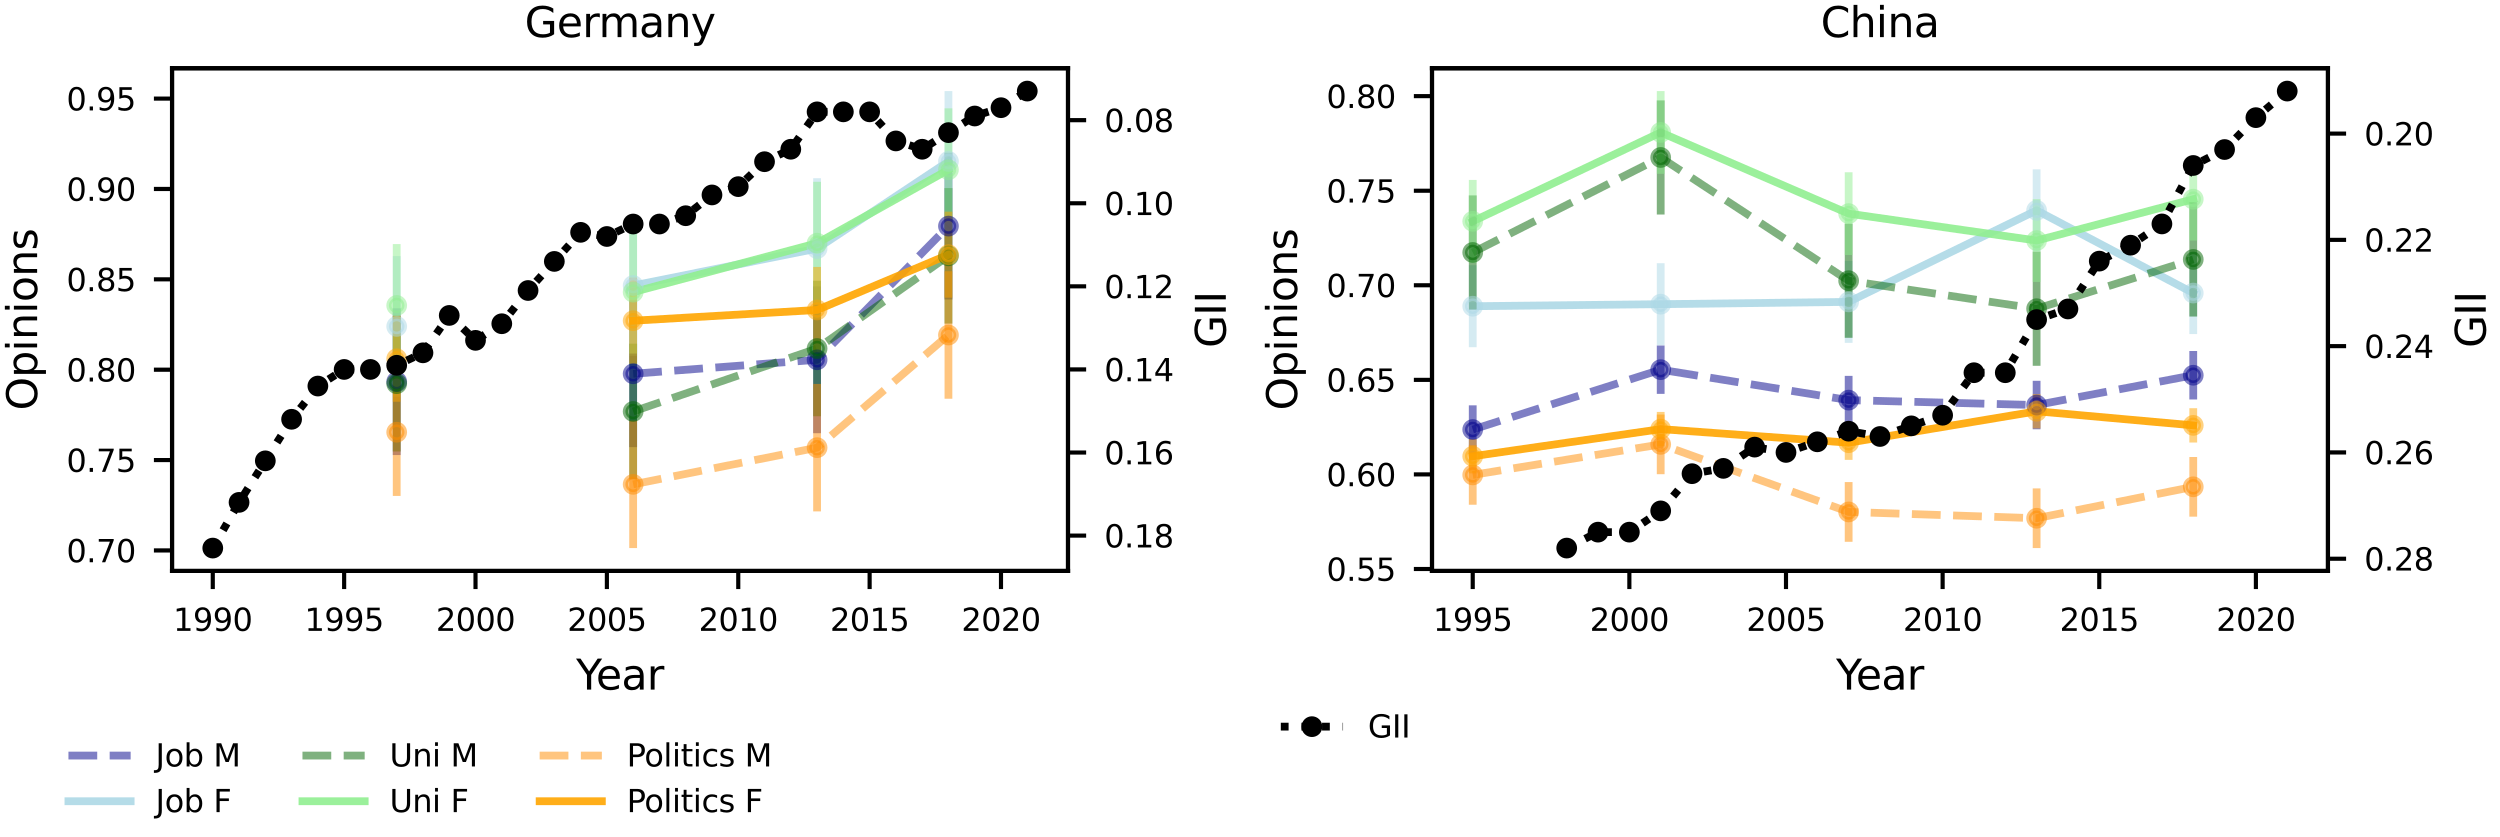 <?xml version="1.0" encoding="utf-8" standalone="no"?>
<!DOCTYPE svg PUBLIC "-//W3C//DTD SVG 1.1//EN"
  "http://www.w3.org/Graphics/SVG/1.1/DTD/svg11.dtd">
<svg xmlns:xlink="http://www.w3.org/1999/xlink" width="482.16pt" height="161.36pt" viewBox="0 0 482.16 161.36" xmlns="http://www.w3.org/2000/svg" version="1.1">
 <defs>
  <style type="text/css">*{stroke-linejoin: round; stroke-linecap: butt}</style>
 </defs>
 <g id="figure_1">
  <g id="patch_1">
   <path d="M -0 161.36 
L 482.16 161.36 
L 482.16 0 
L -0 0 
z
" style="fill: #ffffff"/>
  </g>
  <g id="axes_1">
   <g id="patch_2">
    <path d="M 33.182 110.112 
L 205.978 110.112 
L 205.978 13.159 
L 33.182 13.159 
z
" style="fill: #ffffff"/>
   </g>
   <g id="matplotlib.axis_1">
    <g id="xtick_1">
     <g id="line2d_1">
      <defs>
       <path id="m85b2a60aed" d="M 0 0 
L 0 3.5 
" style="stroke: #000000; stroke-width: 0.8"/>
      </defs>
      <g>
       <use xlink:href="#m85b2a60aed" x="41.036" y="110.112" style="stroke: #000000; stroke-width: 0.8"/>
      </g>
     </g>
     <g id="text_1">
      <!-- 1990 -->
      <g transform="translate(33.401 121.671) scale(0.06 -0.06)">
       <defs>
        <path id="DejaVuSans-31" d="M 794 531 
L 1825 531 
L 1825 4091 
L 703 3866 
L 703 4441 
L 1819 4666 
L 2450 4666 
L 2450 531 
L 3481 531 
L 3481 0 
L 794 0 
L 794 531 
z
" transform="scale(0.016)"/>
        <path id="DejaVuSans-39" d="M 703 97 
L 703 672 
Q 941 559 1184 500 
Q 1428 441 1663 441 
Q 2288 441 2617 861 
Q 2947 1281 2994 2138 
Q 2813 1869 2534 1725 
Q 2256 1581 1919 1581 
Q 1219 1581 811 2004 
Q 403 2428 403 3163 
Q 403 3881 828 4315 
Q 1253 4750 1959 4750 
Q 2769 4750 3195 4129 
Q 3622 3509 3622 2328 
Q 3622 1225 3098 567 
Q 2575 -91 1691 -91 
Q 1453 -91 1209 -44 
Q 966 3 703 97 
z
M 1959 2075 
Q 2384 2075 2632 2365 
Q 2881 2656 2881 3163 
Q 2881 3666 2632 3958 
Q 2384 4250 1959 4250 
Q 1534 4250 1286 3958 
Q 1038 3666 1038 3163 
Q 1038 2656 1286 2365 
Q 1534 2075 1959 2075 
z
" transform="scale(0.016)"/>
        <path id="DejaVuSans-30" d="M 2034 4250 
Q 1547 4250 1301 3770 
Q 1056 3291 1056 2328 
Q 1056 1369 1301 889 
Q 1547 409 2034 409 
Q 2525 409 2770 889 
Q 3016 1369 3016 2328 
Q 3016 3291 2770 3770 
Q 2525 4250 2034 4250 
z
M 2034 4750 
Q 2819 4750 3233 4129 
Q 3647 3509 3647 2328 
Q 3647 1150 3233 529 
Q 2819 -91 2034 -91 
Q 1250 -91 836 529 
Q 422 1150 422 2328 
Q 422 3509 836 4129 
Q 1250 4750 2034 4750 
z
" transform="scale(0.016)"/>
       </defs>
       <use xlink:href="#DejaVuSans-31"/>
       <use xlink:href="#DejaVuSans-39" x="63.623"/>
       <use xlink:href="#DejaVuSans-39" x="127.246"/>
       <use xlink:href="#DejaVuSans-30" x="190.869"/>
      </g>
     </g>
    </g>
    <g id="xtick_2">
     <g id="line2d_2">
      <g>
       <use xlink:href="#m85b2a60aed" x="66.373" y="110.112" style="stroke: #000000; stroke-width: 0.8"/>
      </g>
     </g>
     <g id="text_2">
      <!-- 1995 -->
      <g transform="translate(58.738 121.671) scale(0.06 -0.06)">
       <defs>
        <path id="DejaVuSans-35" d="M 691 4666 
L 3169 4666 
L 3169 4134 
L 1269 4134 
L 1269 2991 
Q 1406 3038 1543 3061 
Q 1681 3084 1819 3084 
Q 2600 3084 3056 2656 
Q 3513 2228 3513 1497 
Q 3513 744 3044 326 
Q 2575 -91 1722 -91 
Q 1428 -91 1123 -41 
Q 819 9 494 109 
L 494 744 
Q 775 591 1075 516 
Q 1375 441 1709 441 
Q 2250 441 2565 725 
Q 2881 1009 2881 1497 
Q 2881 1984 2565 2268 
Q 2250 2553 1709 2553 
Q 1456 2553 1204 2497 
Q 953 2441 691 2322 
L 691 4666 
z
" transform="scale(0.016)"/>
       </defs>
       <use xlink:href="#DejaVuSans-31"/>
       <use xlink:href="#DejaVuSans-39" x="63.623"/>
       <use xlink:href="#DejaVuSans-39" x="127.246"/>
       <use xlink:href="#DejaVuSans-35" x="190.869"/>
      </g>
     </g>
    </g>
    <g id="xtick_3">
     <g id="line2d_3">
      <g>
       <use xlink:href="#m85b2a60aed" x="91.709" y="110.112" style="stroke: #000000; stroke-width: 0.8"/>
      </g>
     </g>
     <g id="text_3">
      <!-- 2000 -->
      <g transform="translate(84.074 121.671) scale(0.06 -0.06)">
       <defs>
        <path id="DejaVuSans-32" d="M 1228 531 
L 3431 531 
L 3431 0 
L 469 0 
L 469 531 
Q 828 903 1448 1529 
Q 2069 2156 2228 2338 
Q 2531 2678 2651 2914 
Q 2772 3150 2772 3378 
Q 2772 3750 2511 3984 
Q 2250 4219 1831 4219 
Q 1534 4219 1204 4116 
Q 875 4013 500 3803 
L 500 4441 
Q 881 4594 1212 4672 
Q 1544 4750 1819 4750 
Q 2544 4750 2975 4387 
Q 3406 4025 3406 3419 
Q 3406 3131 3298 2873 
Q 3191 2616 2906 2266 
Q 2828 2175 2409 1742 
Q 1991 1309 1228 531 
z
" transform="scale(0.016)"/>
       </defs>
       <use xlink:href="#DejaVuSans-32"/>
       <use xlink:href="#DejaVuSans-30" x="63.623"/>
       <use xlink:href="#DejaVuSans-30" x="127.246"/>
       <use xlink:href="#DejaVuSans-30" x="190.869"/>
      </g>
     </g>
    </g>
    <g id="xtick_4">
     <g id="line2d_4">
      <g>
       <use xlink:href="#m85b2a60aed" x="117.046" y="110.112" style="stroke: #000000; stroke-width: 0.8"/>
      </g>
     </g>
     <g id="text_4">
      <!-- 2005 -->
      <g transform="translate(109.411 121.671) scale(0.06 -0.06)">
       <use xlink:href="#DejaVuSans-32"/>
       <use xlink:href="#DejaVuSans-30" x="63.623"/>
       <use xlink:href="#DejaVuSans-30" x="127.246"/>
       <use xlink:href="#DejaVuSans-35" x="190.869"/>
      </g>
     </g>
    </g>
    <g id="xtick_5">
     <g id="line2d_5">
      <g>
       <use xlink:href="#m85b2a60aed" x="142.383" y="110.112" style="stroke: #000000; stroke-width: 0.8"/>
      </g>
     </g>
     <g id="text_5">
      <!-- 2010 -->
      <g transform="translate(134.748 121.671) scale(0.06 -0.06)">
       <use xlink:href="#DejaVuSans-32"/>
       <use xlink:href="#DejaVuSans-30" x="63.623"/>
       <use xlink:href="#DejaVuSans-31" x="127.246"/>
       <use xlink:href="#DejaVuSans-30" x="190.869"/>
      </g>
     </g>
    </g>
    <g id="xtick_6">
     <g id="line2d_6">
      <g>
       <use xlink:href="#m85b2a60aed" x="167.719" y="110.112" style="stroke: #000000; stroke-width: 0.8"/>
      </g>
     </g>
     <g id="text_6">
      <!-- 2015 -->
      <g transform="translate(160.084 121.671) scale(0.06 -0.06)">
       <use xlink:href="#DejaVuSans-32"/>
       <use xlink:href="#DejaVuSans-30" x="63.623"/>
       <use xlink:href="#DejaVuSans-31" x="127.246"/>
       <use xlink:href="#DejaVuSans-35" x="190.869"/>
      </g>
     </g>
    </g>
    <g id="xtick_7">
     <g id="line2d_7">
      <g>
       <use xlink:href="#m85b2a60aed" x="193.056" y="110.112" style="stroke: #000000; stroke-width: 0.8"/>
      </g>
     </g>
     <g id="text_7">
      <!-- 2020 -->
      <g transform="translate(185.421 121.671) scale(0.06 -0.06)">
       <use xlink:href="#DejaVuSans-32"/>
       <use xlink:href="#DejaVuSans-30" x="63.623"/>
       <use xlink:href="#DejaVuSans-32" x="127.246"/>
       <use xlink:href="#DejaVuSans-30" x="190.869"/>
      </g>
     </g>
    </g>
    <g id="text_8">
     <!-- Year -->
     <g transform="translate(111.11 132.998) scale(0.08 -0.08)">
      <defs>
       <path id="DejaVuSans-59" d="M -13 4666 
L 666 4666 
L 1959 2747 
L 3244 4666 
L 3922 4666 
L 2272 2222 
L 2272 0 
L 1638 0 
L 1638 2222 
L -13 4666 
z
" transform="scale(0.016)"/>
       <path id="DejaVuSans-65" d="M 3597 1894 
L 3597 1613 
L 953 1613 
Q 991 1019 1311 708 
Q 1631 397 2203 397 
Q 2534 397 2845 478 
Q 3156 559 3463 722 
L 3463 178 
Q 3153 47 2828 -22 
Q 2503 -91 2169 -91 
Q 1331 -91 842 396 
Q 353 884 353 1716 
Q 353 2575 817 3079 
Q 1281 3584 2069 3584 
Q 2775 3584 3186 3129 
Q 3597 2675 3597 1894 
z
M 3022 2063 
Q 3016 2534 2758 2815 
Q 2500 3097 2075 3097 
Q 1594 3097 1305 2825 
Q 1016 2553 972 2059 
L 3022 2063 
z
" transform="scale(0.016)"/>
       <path id="DejaVuSans-61" d="M 2194 1759 
Q 1497 1759 1228 1600 
Q 959 1441 959 1056 
Q 959 750 1161 570 
Q 1363 391 1709 391 
Q 2188 391 2477 730 
Q 2766 1069 2766 1631 
L 2766 1759 
L 2194 1759 
z
M 3341 1997 
L 3341 0 
L 2766 0 
L 2766 531 
Q 2569 213 2275 61 
Q 1981 -91 1556 -91 
Q 1019 -91 701 211 
Q 384 513 384 1019 
Q 384 1609 779 1909 
Q 1175 2209 1959 2209 
L 2766 2209 
L 2766 2266 
Q 2766 2663 2505 2880 
Q 2244 3097 1772 3097 
Q 1472 3097 1187 3025 
Q 903 2953 641 2809 
L 641 3341 
Q 956 3463 1253 3523 
Q 1550 3584 1831 3584 
Q 2591 3584 2966 3190 
Q 3341 2797 3341 1997 
z
" transform="scale(0.016)"/>
       <path id="DejaVuSans-72" d="M 2631 2963 
Q 2534 3019 2420 3045 
Q 2306 3072 2169 3072 
Q 1681 3072 1420 2755 
Q 1159 2438 1159 1844 
L 1159 0 
L 581 0 
L 581 3500 
L 1159 3500 
L 1159 2956 
Q 1341 3275 1631 3429 
Q 1922 3584 2338 3584 
Q 2397 3584 2469 3576 
Q 2541 3569 2628 3553 
L 2631 2963 
z
" transform="scale(0.016)"/>
      </defs>
      <use xlink:href="#DejaVuSans-59"/>
      <use xlink:href="#DejaVuSans-65" x="47.834"/>
      <use xlink:href="#DejaVuSans-61" x="109.357"/>
      <use xlink:href="#DejaVuSans-72" x="170.637"/>
     </g>
    </g>
   </g>
   <g id="matplotlib.axis_2">
    <g id="ytick_1">
     <g id="line2d_8">
      <defs>
       <path id="m1c658bcefc" d="M 0 0 
L -3.5 0 
" style="stroke: #000000; stroke-width: 0.8"/>
      </defs>
      <g>
       <use xlink:href="#m1c658bcefc" x="33.182" y="106.157" style="stroke: #000000; stroke-width: 0.8"/>
      </g>
     </g>
     <g id="text_9">
      <!-- 0.70 -->
      <g transform="translate(12.822 108.436) scale(0.06 -0.06)">
       <defs>
        <path id="DejaVuSans-2e" d="M 684 794 
L 1344 794 
L 1344 0 
L 684 0 
L 684 794 
z
" transform="scale(0.016)"/>
        <path id="DejaVuSans-37" d="M 525 4666 
L 3525 4666 
L 3525 4397 
L 1831 0 
L 1172 0 
L 2766 4134 
L 525 4134 
L 525 4666 
z
" transform="scale(0.016)"/>
       </defs>
       <use xlink:href="#DejaVuSans-30"/>
       <use xlink:href="#DejaVuSans-2e" x="63.623"/>
       <use xlink:href="#DejaVuSans-37" x="95.41"/>
       <use xlink:href="#DejaVuSans-30" x="159.033"/>
      </g>
     </g>
    </g>
    <g id="ytick_2">
     <g id="line2d_9">
      <g>
       <use xlink:href="#m1c658bcefc" x="33.182" y="88.729" style="stroke: #000000; stroke-width: 0.8"/>
      </g>
     </g>
     <g id="text_10">
      <!-- 0.75 -->
      <g transform="translate(12.822 91.008) scale(0.06 -0.06)">
       <use xlink:href="#DejaVuSans-30"/>
       <use xlink:href="#DejaVuSans-2e" x="63.623"/>
       <use xlink:href="#DejaVuSans-37" x="95.41"/>
       <use xlink:href="#DejaVuSans-35" x="159.033"/>
      </g>
     </g>
    </g>
    <g id="ytick_3">
     <g id="line2d_10">
      <g>
       <use xlink:href="#m1c658bcefc" x="33.182" y="71.301" style="stroke: #000000; stroke-width: 0.8"/>
      </g>
     </g>
     <g id="text_11">
      <!-- 0.80 -->
      <g transform="translate(12.822 73.58) scale(0.06 -0.06)">
       <defs>
        <path id="DejaVuSans-38" d="M 2034 2216 
Q 1584 2216 1326 1975 
Q 1069 1734 1069 1313 
Q 1069 891 1326 650 
Q 1584 409 2034 409 
Q 2484 409 2743 651 
Q 3003 894 3003 1313 
Q 3003 1734 2745 1975 
Q 2488 2216 2034 2216 
z
M 1403 2484 
Q 997 2584 770 2862 
Q 544 3141 544 3541 
Q 544 4100 942 4425 
Q 1341 4750 2034 4750 
Q 2731 4750 3128 4425 
Q 3525 4100 3525 3541 
Q 3525 3141 3298 2862 
Q 3072 2584 2669 2484 
Q 3125 2378 3379 2068 
Q 3634 1759 3634 1313 
Q 3634 634 3220 271 
Q 2806 -91 2034 -91 
Q 1263 -91 848 271 
Q 434 634 434 1313 
Q 434 1759 690 2068 
Q 947 2378 1403 2484 
z
M 1172 3481 
Q 1172 3119 1398 2916 
Q 1625 2713 2034 2713 
Q 2441 2713 2670 2916 
Q 2900 3119 2900 3481 
Q 2900 3844 2670 4047 
Q 2441 4250 2034 4250 
Q 1625 4250 1398 4047 
Q 1172 3844 1172 3481 
z
" transform="scale(0.016)"/>
       </defs>
       <use xlink:href="#DejaVuSans-30"/>
       <use xlink:href="#DejaVuSans-2e" x="63.623"/>
       <use xlink:href="#DejaVuSans-38" x="95.41"/>
       <use xlink:href="#DejaVuSans-30" x="159.033"/>
      </g>
     </g>
    </g>
    <g id="ytick_4">
     <g id="line2d_11">
      <g>
       <use xlink:href="#m1c658bcefc" x="33.182" y="53.873" style="stroke: #000000; stroke-width: 0.8"/>
      </g>
     </g>
     <g id="text_12">
      <!-- 0.85 -->
      <g transform="translate(12.822 56.153) scale(0.06 -0.06)">
       <use xlink:href="#DejaVuSans-30"/>
       <use xlink:href="#DejaVuSans-2e" x="63.623"/>
       <use xlink:href="#DejaVuSans-38" x="95.41"/>
       <use xlink:href="#DejaVuSans-35" x="159.033"/>
      </g>
     </g>
    </g>
    <g id="ytick_5">
     <g id="line2d_12">
      <g>
       <use xlink:href="#m1c658bcefc" x="33.182" y="36.445" style="stroke: #000000; stroke-width: 0.8"/>
      </g>
     </g>
     <g id="text_13">
      <!-- 0.90 -->
      <g transform="translate(12.822 38.725) scale(0.06 -0.06)">
       <use xlink:href="#DejaVuSans-30"/>
       <use xlink:href="#DejaVuSans-2e" x="63.623"/>
       <use xlink:href="#DejaVuSans-39" x="95.41"/>
       <use xlink:href="#DejaVuSans-30" x="159.033"/>
      </g>
     </g>
    </g>
    <g id="ytick_6">
     <g id="line2d_13">
      <g>
       <use xlink:href="#m1c658bcefc" x="33.182" y="19.017" style="stroke: #000000; stroke-width: 0.8"/>
      </g>
     </g>
     <g id="text_14">
      <!-- 0.95 -->
      <g transform="translate(12.822 21.297) scale(0.06 -0.06)">
       <use xlink:href="#DejaVuSans-30"/>
       <use xlink:href="#DejaVuSans-2e" x="63.623"/>
       <use xlink:href="#DejaVuSans-39" x="95.41"/>
       <use xlink:href="#DejaVuSans-35" x="159.033"/>
      </g>
     </g>
    </g>
    <g id="text_15">
     <!-- Opinions -->
     <g transform="translate(7.159 79.147) rotate(-90) scale(0.08 -0.08)">
      <defs>
       <path id="DejaVuSans-4f" d="M 2522 4238 
Q 1834 4238 1429 3725 
Q 1025 3213 1025 2328 
Q 1025 1447 1429 934 
Q 1834 422 2522 422 
Q 3209 422 3611 934 
Q 4013 1447 4013 2328 
Q 4013 3213 3611 3725 
Q 3209 4238 2522 4238 
z
M 2522 4750 
Q 3503 4750 4090 4092 
Q 4678 3434 4678 2328 
Q 4678 1225 4090 567 
Q 3503 -91 2522 -91 
Q 1538 -91 948 565 
Q 359 1222 359 2328 
Q 359 3434 948 4092 
Q 1538 4750 2522 4750 
z
" transform="scale(0.016)"/>
       <path id="DejaVuSans-70" d="M 1159 525 
L 1159 -1331 
L 581 -1331 
L 581 3500 
L 1159 3500 
L 1159 2969 
Q 1341 3281 1617 3432 
Q 1894 3584 2278 3584 
Q 2916 3584 3314 3078 
Q 3713 2572 3713 1747 
Q 3713 922 3314 415 
Q 2916 -91 2278 -91 
Q 1894 -91 1617 61 
Q 1341 213 1159 525 
z
M 3116 1747 
Q 3116 2381 2855 2742 
Q 2594 3103 2138 3103 
Q 1681 3103 1420 2742 
Q 1159 2381 1159 1747 
Q 1159 1113 1420 752 
Q 1681 391 2138 391 
Q 2594 391 2855 752 
Q 3116 1113 3116 1747 
z
" transform="scale(0.016)"/>
       <path id="DejaVuSans-69" d="M 603 3500 
L 1178 3500 
L 1178 0 
L 603 0 
L 603 3500 
z
M 603 4863 
L 1178 4863 
L 1178 4134 
L 603 4134 
L 603 4863 
z
" transform="scale(0.016)"/>
       <path id="DejaVuSans-6e" d="M 3513 2113 
L 3513 0 
L 2938 0 
L 2938 2094 
Q 2938 2591 2744 2837 
Q 2550 3084 2163 3084 
Q 1697 3084 1428 2787 
Q 1159 2491 1159 1978 
L 1159 0 
L 581 0 
L 581 3500 
L 1159 3500 
L 1159 2956 
Q 1366 3272 1645 3428 
Q 1925 3584 2291 3584 
Q 2894 3584 3203 3211 
Q 3513 2838 3513 2113 
z
" transform="scale(0.016)"/>
       <path id="DejaVuSans-6f" d="M 1959 3097 
Q 1497 3097 1228 2736 
Q 959 2375 959 1747 
Q 959 1119 1226 758 
Q 1494 397 1959 397 
Q 2419 397 2687 759 
Q 2956 1122 2956 1747 
Q 2956 2369 2687 2733 
Q 2419 3097 1959 3097 
z
M 1959 3584 
Q 2709 3584 3137 3096 
Q 3566 2609 3566 1747 
Q 3566 888 3137 398 
Q 2709 -91 1959 -91 
Q 1206 -91 779 398 
Q 353 888 353 1747 
Q 353 2609 779 3096 
Q 1206 3584 1959 3584 
z
" transform="scale(0.016)"/>
       <path id="DejaVuSans-73" d="M 2834 3397 
L 2834 2853 
Q 2591 2978 2328 3040 
Q 2066 3103 1784 3103 
Q 1356 3103 1142 2972 
Q 928 2841 928 2578 
Q 928 2378 1081 2264 
Q 1234 2150 1697 2047 
L 1894 2003 
Q 2506 1872 2764 1633 
Q 3022 1394 3022 966 
Q 3022 478 2636 193 
Q 2250 -91 1575 -91 
Q 1294 -91 989 -36 
Q 684 19 347 128 
L 347 722 
Q 666 556 975 473 
Q 1284 391 1588 391 
Q 1994 391 2212 530 
Q 2431 669 2431 922 
Q 2431 1156 2273 1281 
Q 2116 1406 1581 1522 
L 1381 1569 
Q 847 1681 609 1914 
Q 372 2147 372 2553 
Q 372 3047 722 3315 
Q 1072 3584 1716 3584 
Q 2034 3584 2315 3537 
Q 2597 3491 2834 3397 
z
" transform="scale(0.016)"/>
      </defs>
      <use xlink:href="#DejaVuSans-4f"/>
      <use xlink:href="#DejaVuSans-70" x="78.711"/>
      <use xlink:href="#DejaVuSans-69" x="142.188"/>
      <use xlink:href="#DejaVuSans-6e" x="169.971"/>
      <use xlink:href="#DejaVuSans-69" x="233.35"/>
      <use xlink:href="#DejaVuSans-6f" x="261.133"/>
      <use xlink:href="#DejaVuSans-6e" x="322.314"/>
      <use xlink:href="#DejaVuSans-73" x="385.693"/>
     </g>
    </g>
   </g>
   <g id="line2d_14">
    <path d="M 76.508 73.615 
M 122.113 72.086 
L 157.585 69.389 
L 182.921 43.605 
" clip-path="url(#p0e85ec4d6d)" style="fill: none; stroke-dasharray: 5.55,2.4; stroke-dashoffset: 0; stroke: #00008b; stroke-opacity: 0.5; stroke-width: 1.5"/>
   </g>
   <g id="line2d_15">
    <path d="M 76.508 62.954 
M 122.113 55.07 
L 157.585 47.935 
L 182.921 31.128 
" clip-path="url(#p0e85ec4d6d)" style="fill: none; stroke: #add8e6; stroke-opacity: 0.9; stroke-width: 1.5; stroke-linecap: square"/>
   </g>
   <g id="LineCollection_1">
    <path d="M 76.508 87.77 
L 76.508 59.461 
" clip-path="url(#p0e85ec4d6d)" style="fill: none; stroke: #00008b; stroke-opacity: 0.5; stroke-width: 1.5"/>
    <path clip-path="url(#p0e85ec4d6d)" style="fill: none; stroke: #00008b; stroke-opacity: 0.5; stroke-width: 1.5"/>
    <path d="M 122.113 86.24 
L 122.113 57.932 
" clip-path="url(#p0e85ec4d6d)" style="fill: none; stroke: #00008b; stroke-opacity: 0.5; stroke-width: 1.5"/>
    <path d="M 157.585 83.543 
L 157.585 55.234 
" clip-path="url(#p0e85ec4d6d)" style="fill: none; stroke: #00008b; stroke-opacity: 0.5; stroke-width: 1.5"/>
    <path d="M 182.921 57.759 
L 182.921 29.451 
" clip-path="url(#p0e85ec4d6d)" style="fill: none; stroke: #00008b; stroke-opacity: 0.5; stroke-width: 1.5"/>
   </g>
   <g id="LineCollection_2">
    <path d="M 76.508 76.517 
L 76.508 49.392 
" clip-path="url(#p0e85ec4d6d)" style="fill: none; stroke: #add8e6; stroke-opacity: 0.5; stroke-width: 1.5"/>
    <path clip-path="url(#p0e85ec4d6d)" style="fill: none; stroke: #add8e6; stroke-opacity: 0.5; stroke-width: 1.5"/>
    <path d="M 122.113 68.632 
L 122.113 41.507 
" clip-path="url(#p0e85ec4d6d)" style="fill: none; stroke: #add8e6; stroke-opacity: 0.5; stroke-width: 1.5"/>
    <path d="M 157.585 61.497 
L 157.585 34.372 
" clip-path="url(#p0e85ec4d6d)" style="fill: none; stroke: #add8e6; stroke-opacity: 0.5; stroke-width: 1.5"/>
    <path d="M 182.921 44.69 
L 182.921 17.566 
" clip-path="url(#p0e85ec4d6d)" style="fill: none; stroke: #add8e6; stroke-opacity: 0.5; stroke-width: 1.5"/>
   </g>
   <g id="line2d_16">
    <path d="M 76.508 73.996 
M 122.113 79.359 
L 157.585 67.216 
L 182.921 49.339 
" clip-path="url(#p0e85ec4d6d)" style="fill: none; stroke-dasharray: 5.55,2.4; stroke-dashoffset: 0; stroke: #006400; stroke-opacity: 0.5; stroke-width: 1.5"/>
   </g>
   <g id="line2d_17">
    <path d="M 76.508 58.911 
M 122.113 56.34 
L 157.585 46.902 
L 182.921 32.739 
" clip-path="url(#p0e85ec4d6d)" style="fill: none; stroke: #90ee90; stroke-opacity: 0.9; stroke-width: 1.5; stroke-linecap: square"/>
   </g>
   <g id="LineCollection_3">
    <path d="M 76.508 87.069 
L 76.508 60.923 
" clip-path="url(#p0e85ec4d6d)" style="fill: none; stroke: #006400; stroke-opacity: 0.5; stroke-width: 1.5"/>
    <path clip-path="url(#p0e85ec4d6d)" style="fill: none; stroke: #006400; stroke-opacity: 0.5; stroke-width: 1.5"/>
    <path d="M 122.113 92.432 
L 122.113 66.286 
" clip-path="url(#p0e85ec4d6d)" style="fill: none; stroke: #006400; stroke-opacity: 0.5; stroke-width: 1.5"/>
    <path d="M 157.585 80.289 
L 157.585 54.142 
" clip-path="url(#p0e85ec4d6d)" style="fill: none; stroke: #006400; stroke-opacity: 0.5; stroke-width: 1.5"/>
    <path d="M 182.921 62.412 
L 182.921 36.266 
" clip-path="url(#p0e85ec4d6d)" style="fill: none; stroke: #006400; stroke-opacity: 0.5; stroke-width: 1.5"/>
   </g>
   <g id="LineCollection_4">
    <path d="M 76.508 70.751 
L 76.508 47.07 
" clip-path="url(#p0e85ec4d6d)" style="fill: none; stroke: #90ee90; stroke-opacity: 0.5; stroke-width: 1.5"/>
    <path clip-path="url(#p0e85ec4d6d)" style="fill: none; stroke: #90ee90; stroke-opacity: 0.5; stroke-width: 1.5"/>
    <path d="M 122.113 68.18 
L 122.113 44.499 
" clip-path="url(#p0e85ec4d6d)" style="fill: none; stroke: #90ee90; stroke-opacity: 0.5; stroke-width: 1.5"/>
    <path d="M 157.585 58.742 
L 157.585 35.061 
" clip-path="url(#p0e85ec4d6d)" style="fill: none; stroke: #90ee90; stroke-opacity: 0.5; stroke-width: 1.5"/>
    <path d="M 182.921 44.58 
L 182.921 20.899 
" clip-path="url(#p0e85ec4d6d)" style="fill: none; stroke: #90ee90; stroke-opacity: 0.5; stroke-width: 1.5"/>
   </g>
   <g id="line2d_18">
    <path d="M 76.508 83.361 
M 122.113 93.414 
L 157.585 86.338 
L 182.921 64.613 
" clip-path="url(#p0e85ec4d6d)" style="fill: none; stroke-dasharray: 5.55,2.4; stroke-dashoffset: 0; stroke: #ff8c00; stroke-opacity: 0.5; stroke-width: 1.5"/>
   </g>
   <g id="line2d_19">
    <path d="M 76.508 69.19 
M 122.113 61.855 
L 157.585 59.779 
L 182.921 49.12 
" clip-path="url(#p0e85ec4d6d)" style="fill: none; stroke: #ffa500; stroke-opacity: 0.9; stroke-width: 1.5; stroke-linecap: square"/>
   </g>
   <g id="LineCollection_5">
    <path d="M 76.508 95.653 
L 76.508 71.07 
" clip-path="url(#p0e85ec4d6d)" style="fill: none; stroke: #ff8c00; stroke-opacity: 0.5; stroke-width: 1.5"/>
    <path clip-path="url(#p0e85ec4d6d)" style="fill: none; stroke: #ff8c00; stroke-opacity: 0.5; stroke-width: 1.5"/>
    <path d="M 122.113 105.705 
L 122.113 81.122 
" clip-path="url(#p0e85ec4d6d)" style="fill: none; stroke: #ff8c00; stroke-opacity: 0.5; stroke-width: 1.5"/>
    <path d="M 157.585 98.63 
L 157.585 74.047 
" clip-path="url(#p0e85ec4d6d)" style="fill: none; stroke: #ff8c00; stroke-opacity: 0.5; stroke-width: 1.5"/>
    <path d="M 182.921 76.904 
L 182.921 52.321 
" clip-path="url(#p0e85ec4d6d)" style="fill: none; stroke: #ff8c00; stroke-opacity: 0.5; stroke-width: 1.5"/>
   </g>
   <g id="LineCollection_6">
    <path d="M 76.508 77.482 
L 76.508 60.897 
" clip-path="url(#p0e85ec4d6d)" style="fill: none; stroke: #ffa500; stroke-opacity: 0.5; stroke-width: 1.5"/>
    <path clip-path="url(#p0e85ec4d6d)" style="fill: none; stroke: #ffa500; stroke-opacity: 0.5; stroke-width: 1.5"/>
    <path d="M 122.113 70.148 
L 122.113 53.562 
" clip-path="url(#p0e85ec4d6d)" style="fill: none; stroke: #ffa500; stroke-opacity: 0.5; stroke-width: 1.5"/>
    <path d="M 157.585 68.072 
L 157.585 51.486 
" clip-path="url(#p0e85ec4d6d)" style="fill: none; stroke: #ffa500; stroke-opacity: 0.5; stroke-width: 1.5"/>
    <path d="M 182.921 57.413 
L 182.921 40.827 
" clip-path="url(#p0e85ec4d6d)" style="fill: none; stroke: #ffa500; stroke-opacity: 0.5; stroke-width: 1.5"/>
   </g>
   <g id="line2d_20">
    <defs>
     <path id="m5cd4b44912" d="M 0 1.5 
C 0.398 1.5 0.779 1.342 1.061 1.061 
C 1.342 0.779 1.5 0.398 1.5 0 
C 1.5 -0.398 1.342 -0.779 1.061 -1.061 
C 0.779 -1.342 0.398 -1.5 0 -1.5 
C -0.398 -1.5 -0.779 -1.342 -1.061 -1.061 
C -1.342 -0.779 -1.5 -0.398 -1.5 0 
C -1.5 0.398 -1.342 0.779 -1.061 1.061 
C -0.779 1.342 -0.398 1.5 0 1.5 
z
" style="stroke: #00008b; stroke-opacity: 0.5"/>
    </defs>
    <g clip-path="url(#p0e85ec4d6d)">
     <use xlink:href="#m5cd4b44912" x="76.508" y="73.615" style="fill: #00008b; fill-opacity: 0.5; stroke: #00008b; stroke-opacity: 0.5"/>
     <use xlink:href="#m5cd4b44912" x="122.113" y="72.086" style="fill: #00008b; fill-opacity: 0.5; stroke: #00008b; stroke-opacity: 0.5"/>
     <use xlink:href="#m5cd4b44912" x="157.585" y="69.389" style="fill: #00008b; fill-opacity: 0.5; stroke: #00008b; stroke-opacity: 0.5"/>
     <use xlink:href="#m5cd4b44912" x="182.921" y="43.605" style="fill: #00008b; fill-opacity: 0.5; stroke: #00008b; stroke-opacity: 0.5"/>
    </g>
   </g>
   <g id="line2d_21">
    <defs>
     <path id="m297a5d4461" d="M 0 1.5 
C 0.398 1.5 0.779 1.342 1.061 1.061 
C 1.342 0.779 1.5 0.398 1.5 0 
C 1.5 -0.398 1.342 -0.779 1.061 -1.061 
C 0.779 -1.342 0.398 -1.5 0 -1.5 
C -0.398 -1.5 -0.779 -1.342 -1.061 -1.061 
C -1.342 -0.779 -1.5 -0.398 -1.5 0 
C -1.5 0.398 -1.342 0.779 -1.061 1.061 
C -0.779 1.342 -0.398 1.5 0 1.5 
z
" style="stroke: #add8e6; stroke-opacity: 0.5"/>
    </defs>
    <g clip-path="url(#p0e85ec4d6d)">
     <use xlink:href="#m297a5d4461" x="76.508" y="62.954" style="fill: #add8e6; fill-opacity: 0.5; stroke: #add8e6; stroke-opacity: 0.5"/>
     <use xlink:href="#m297a5d4461" x="122.113" y="55.07" style="fill: #add8e6; fill-opacity: 0.5; stroke: #add8e6; stroke-opacity: 0.5"/>
     <use xlink:href="#m297a5d4461" x="157.585" y="47.935" style="fill: #add8e6; fill-opacity: 0.5; stroke: #add8e6; stroke-opacity: 0.5"/>
     <use xlink:href="#m297a5d4461" x="182.921" y="31.128" style="fill: #add8e6; fill-opacity: 0.5; stroke: #add8e6; stroke-opacity: 0.5"/>
    </g>
   </g>
   <g id="line2d_22">
    <defs>
     <path id="mc41a192d2c" d="M 0 1.5 
C 0.398 1.5 0.779 1.342 1.061 1.061 
C 1.342 0.779 1.5 0.398 1.5 0 
C 1.5 -0.398 1.342 -0.779 1.061 -1.061 
C 0.779 -1.342 0.398 -1.5 0 -1.5 
C -0.398 -1.5 -0.779 -1.342 -1.061 -1.061 
C -1.342 -0.779 -1.5 -0.398 -1.5 0 
C -1.5 0.398 -1.342 0.779 -1.061 1.061 
C -0.779 1.342 -0.398 1.5 0 1.5 
z
" style="stroke: #006400; stroke-opacity: 0.5"/>
    </defs>
    <g clip-path="url(#p0e85ec4d6d)">
     <use xlink:href="#mc41a192d2c" x="76.508" y="73.996" style="fill: #006400; fill-opacity: 0.5; stroke: #006400; stroke-opacity: 0.5"/>
     <use xlink:href="#mc41a192d2c" x="122.113" y="79.359" style="fill: #006400; fill-opacity: 0.5; stroke: #006400; stroke-opacity: 0.5"/>
     <use xlink:href="#mc41a192d2c" x="157.585" y="67.216" style="fill: #006400; fill-opacity: 0.5; stroke: #006400; stroke-opacity: 0.5"/>
     <use xlink:href="#mc41a192d2c" x="182.921" y="49.339" style="fill: #006400; fill-opacity: 0.5; stroke: #006400; stroke-opacity: 0.5"/>
    </g>
   </g>
   <g id="line2d_23">
    <defs>
     <path id="ma42b8ead0d" d="M 0 1.5 
C 0.398 1.5 0.779 1.342 1.061 1.061 
C 1.342 0.779 1.5 0.398 1.5 0 
C 1.5 -0.398 1.342 -0.779 1.061 -1.061 
C 0.779 -1.342 0.398 -1.5 0 -1.5 
C -0.398 -1.5 -0.779 -1.342 -1.061 -1.061 
C -1.342 -0.779 -1.5 -0.398 -1.5 0 
C -1.5 0.398 -1.342 0.779 -1.061 1.061 
C -0.779 1.342 -0.398 1.5 0 1.5 
z
" style="stroke: #90ee90; stroke-opacity: 0.5"/>
    </defs>
    <g clip-path="url(#p0e85ec4d6d)">
     <use xlink:href="#ma42b8ead0d" x="76.508" y="58.911" style="fill: #90ee90; fill-opacity: 0.5; stroke: #90ee90; stroke-opacity: 0.5"/>
     <use xlink:href="#ma42b8ead0d" x="122.113" y="56.34" style="fill: #90ee90; fill-opacity: 0.5; stroke: #90ee90; stroke-opacity: 0.5"/>
     <use xlink:href="#ma42b8ead0d" x="157.585" y="46.902" style="fill: #90ee90; fill-opacity: 0.5; stroke: #90ee90; stroke-opacity: 0.5"/>
     <use xlink:href="#ma42b8ead0d" x="182.921" y="32.739" style="fill: #90ee90; fill-opacity: 0.5; stroke: #90ee90; stroke-opacity: 0.5"/>
    </g>
   </g>
   <g id="line2d_24">
    <defs>
     <path id="md244b59991" d="M 0 1.5 
C 0.398 1.5 0.779 1.342 1.061 1.061 
C 1.342 0.779 1.5 0.398 1.5 0 
C 1.5 -0.398 1.342 -0.779 1.061 -1.061 
C 0.779 -1.342 0.398 -1.5 0 -1.5 
C -0.398 -1.5 -0.779 -1.342 -1.061 -1.061 
C -1.342 -0.779 -1.5 -0.398 -1.5 0 
C -1.5 0.398 -1.342 0.779 -1.061 1.061 
C -0.779 1.342 -0.398 1.5 0 1.5 
z
" style="stroke: #ff8c00; stroke-opacity: 0.5"/>
    </defs>
    <g clip-path="url(#p0e85ec4d6d)">
     <use xlink:href="#md244b59991" x="76.508" y="83.361" style="fill: #ff8c00; fill-opacity: 0.5; stroke: #ff8c00; stroke-opacity: 0.5"/>
     <use xlink:href="#md244b59991" x="122.113" y="93.414" style="fill: #ff8c00; fill-opacity: 0.5; stroke: #ff8c00; stroke-opacity: 0.5"/>
     <use xlink:href="#md244b59991" x="157.585" y="86.338" style="fill: #ff8c00; fill-opacity: 0.5; stroke: #ff8c00; stroke-opacity: 0.5"/>
     <use xlink:href="#md244b59991" x="182.921" y="64.613" style="fill: #ff8c00; fill-opacity: 0.5; stroke: #ff8c00; stroke-opacity: 0.5"/>
    </g>
   </g>
   <g id="line2d_25">
    <defs>
     <path id="m64e5935223" d="M 0 1.5 
C 0.398 1.5 0.779 1.342 1.061 1.061 
C 1.342 0.779 1.5 0.398 1.5 0 
C 1.5 -0.398 1.342 -0.779 1.061 -1.061 
C 0.779 -1.342 0.398 -1.5 0 -1.5 
C -0.398 -1.5 -0.779 -1.342 -1.061 -1.061 
C -1.342 -0.779 -1.5 -0.398 -1.5 0 
C -1.5 0.398 -1.342 0.779 -1.061 1.061 
C -0.779 1.342 -0.398 1.5 0 1.5 
z
" style="stroke: #ffa500; stroke-opacity: 0.5"/>
    </defs>
    <g clip-path="url(#p0e85ec4d6d)">
     <use xlink:href="#m64e5935223" x="76.508" y="69.19" style="fill: #ffa500; fill-opacity: 0.5; stroke: #ffa500; stroke-opacity: 0.5"/>
     <use xlink:href="#m64e5935223" x="122.113" y="61.855" style="fill: #ffa500; fill-opacity: 0.5; stroke: #ffa500; stroke-opacity: 0.5"/>
     <use xlink:href="#m64e5935223" x="157.585" y="59.779" style="fill: #ffa500; fill-opacity: 0.5; stroke: #ffa500; stroke-opacity: 0.5"/>
     <use xlink:href="#m64e5935223" x="182.921" y="49.12" style="fill: #ffa500; fill-opacity: 0.5; stroke: #ffa500; stroke-opacity: 0.5"/>
    </g>
   </g>
   <g id="patch_3">
    <path d="M 33.182 110.112 
L 33.182 13.159 
" style="fill: none; stroke: #000000; stroke-width: 0.8; stroke-linejoin: miter; stroke-linecap: square"/>
   </g>
   <g id="patch_4">
    <path d="M 205.978 110.112 
L 205.978 13.159 
" style="fill: none; stroke: #000000; stroke-width: 0.8; stroke-linejoin: miter; stroke-linecap: square"/>
   </g>
   <g id="patch_5">
    <path d="M 33.182 110.112 
L 205.978 110.112 
" style="fill: none; stroke: #000000; stroke-width: 0.8; stroke-linejoin: miter; stroke-linecap: square"/>
   </g>
   <g id="patch_6">
    <path d="M 33.182 13.159 
L 205.978 13.159 
" style="fill: none; stroke: #000000; stroke-width: 0.8; stroke-linejoin: miter; stroke-linecap: square"/>
   </g>
   <g id="text_16">
    <!-- Germany -->
    <g transform="translate(101.195 7.159) scale(0.08 -0.08)">
     <defs>
      <path id="DejaVuSans-47" d="M 3809 666 
L 3809 1919 
L 2778 1919 
L 2778 2438 
L 4434 2438 
L 4434 434 
Q 4069 175 3628 42 
Q 3188 -91 2688 -91 
Q 1594 -91 976 548 
Q 359 1188 359 2328 
Q 359 3472 976 4111 
Q 1594 4750 2688 4750 
Q 3144 4750 3555 4637 
Q 3966 4525 4313 4306 
L 4313 3634 
Q 3963 3931 3569 4081 
Q 3175 4231 2741 4231 
Q 1884 4231 1454 3753 
Q 1025 3275 1025 2328 
Q 1025 1384 1454 906 
Q 1884 428 2741 428 
Q 3075 428 3337 486 
Q 3600 544 3809 666 
z
" transform="scale(0.016)"/>
      <path id="DejaVuSans-6d" d="M 3328 2828 
Q 3544 3216 3844 3400 
Q 4144 3584 4550 3584 
Q 5097 3584 5394 3201 
Q 5691 2819 5691 2113 
L 5691 0 
L 5113 0 
L 5113 2094 
Q 5113 2597 4934 2840 
Q 4756 3084 4391 3084 
Q 3944 3084 3684 2787 
Q 3425 2491 3425 1978 
L 3425 0 
L 2847 0 
L 2847 2094 
Q 2847 2600 2669 2842 
Q 2491 3084 2119 3084 
Q 1678 3084 1418 2786 
Q 1159 2488 1159 1978 
L 1159 0 
L 581 0 
L 581 3500 
L 1159 3500 
L 1159 2956 
Q 1356 3278 1631 3431 
Q 1906 3584 2284 3584 
Q 2666 3584 2933 3390 
Q 3200 3197 3328 2828 
z
" transform="scale(0.016)"/>
      <path id="DejaVuSans-79" d="M 2059 -325 
Q 1816 -950 1584 -1140 
Q 1353 -1331 966 -1331 
L 506 -1331 
L 506 -850 
L 844 -850 
Q 1081 -850 1212 -737 
Q 1344 -625 1503 -206 
L 1606 56 
L 191 3500 
L 800 3500 
L 1894 763 
L 2988 3500 
L 3597 3500 
L 2059 -325 
z
" transform="scale(0.016)"/>
     </defs>
     <use xlink:href="#DejaVuSans-47"/>
     <use xlink:href="#DejaVuSans-65" x="77.49"/>
     <use xlink:href="#DejaVuSans-72" x="139.014"/>
     <use xlink:href="#DejaVuSans-6d" x="178.377"/>
     <use xlink:href="#DejaVuSans-61" x="275.789"/>
     <use xlink:href="#DejaVuSans-6e" x="337.068"/>
     <use xlink:href="#DejaVuSans-79" x="400.447"/>
    </g>
   </g>
  </g>
  <g id="axes_2">
   <g id="patch_7">
    <path d="M 276.182 110.112 
L 448.978 110.112 
L 448.978 13.159 
L 276.182 13.159 
z
" style="fill: #ffffff"/>
   </g>
   <g id="matplotlib.axis_3">
    <g id="xtick_8">
     <g id="line2d_26">
      <g>
       <use xlink:href="#m85b2a60aed" x="284.036" y="110.112" style="stroke: #000000; stroke-width: 0.8"/>
      </g>
     </g>
     <g id="text_17">
      <!-- 1995 -->
      <g transform="translate(276.401 121.671) scale(0.06 -0.06)">
       <use xlink:href="#DejaVuSans-31"/>
       <use xlink:href="#DejaVuSans-39" x="63.623"/>
       <use xlink:href="#DejaVuSans-39" x="127.246"/>
       <use xlink:href="#DejaVuSans-35" x="190.869"/>
      </g>
     </g>
    </g>
    <g id="xtick_9">
     <g id="line2d_27">
      <g>
       <use xlink:href="#m85b2a60aed" x="314.245" y="110.112" style="stroke: #000000; stroke-width: 0.8"/>
      </g>
     </g>
     <g id="text_18">
      <!-- 2000 -->
      <g transform="translate(306.61 121.671) scale(0.06 -0.06)">
       <use xlink:href="#DejaVuSans-32"/>
       <use xlink:href="#DejaVuSans-30" x="63.623"/>
       <use xlink:href="#DejaVuSans-30" x="127.246"/>
       <use xlink:href="#DejaVuSans-30" x="190.869"/>
      </g>
     </g>
    </g>
    <g id="xtick_10">
     <g id="line2d_28">
      <g>
       <use xlink:href="#m85b2a60aed" x="344.454" y="110.112" style="stroke: #000000; stroke-width: 0.8"/>
      </g>
     </g>
     <g id="text_19">
      <!-- 2005 -->
      <g transform="translate(336.819 121.671) scale(0.06 -0.06)">
       <use xlink:href="#DejaVuSans-32"/>
       <use xlink:href="#DejaVuSans-30" x="63.623"/>
       <use xlink:href="#DejaVuSans-30" x="127.246"/>
       <use xlink:href="#DejaVuSans-35" x="190.869"/>
      </g>
     </g>
    </g>
    <g id="xtick_11">
     <g id="line2d_29">
      <g>
       <use xlink:href="#m85b2a60aed" x="374.663" y="110.112" style="stroke: #000000; stroke-width: 0.8"/>
      </g>
     </g>
     <g id="text_20">
      <!-- 2010 -->
      <g transform="translate(367.028 121.671) scale(0.06 -0.06)">
       <use xlink:href="#DejaVuSans-32"/>
       <use xlink:href="#DejaVuSans-30" x="63.623"/>
       <use xlink:href="#DejaVuSans-31" x="127.246"/>
       <use xlink:href="#DejaVuSans-30" x="190.869"/>
      </g>
     </g>
    </g>
    <g id="xtick_12">
     <g id="line2d_30">
      <g>
       <use xlink:href="#m85b2a60aed" x="404.872" y="110.112" style="stroke: #000000; stroke-width: 0.8"/>
      </g>
     </g>
     <g id="text_21">
      <!-- 2015 -->
      <g transform="translate(397.237 121.671) scale(0.06 -0.06)">
       <use xlink:href="#DejaVuSans-32"/>
       <use xlink:href="#DejaVuSans-30" x="63.623"/>
       <use xlink:href="#DejaVuSans-31" x="127.246"/>
       <use xlink:href="#DejaVuSans-35" x="190.869"/>
      </g>
     </g>
    </g>
    <g id="xtick_13">
     <g id="line2d_31">
      <g>
       <use xlink:href="#m85b2a60aed" x="435.081" y="110.112" style="stroke: #000000; stroke-width: 0.8"/>
      </g>
     </g>
     <g id="text_22">
      <!-- 2020 -->
      <g transform="translate(427.446 121.671) scale(0.06 -0.06)">
       <use xlink:href="#DejaVuSans-32"/>
       <use xlink:href="#DejaVuSans-30" x="63.623"/>
       <use xlink:href="#DejaVuSans-32" x="127.246"/>
       <use xlink:href="#DejaVuSans-30" x="190.869"/>
      </g>
     </g>
    </g>
    <g id="text_23">
     <!-- Year -->
     <g transform="translate(354.11 132.998) scale(0.08 -0.08)">
      <use xlink:href="#DejaVuSans-59"/>
      <use xlink:href="#DejaVuSans-65" x="47.834"/>
      <use xlink:href="#DejaVuSans-61" x="109.357"/>
      <use xlink:href="#DejaVuSans-72" x="170.637"/>
     </g>
    </g>
   </g>
   <g id="matplotlib.axis_4">
    <g id="ytick_7">
     <g id="line2d_32">
      <g>
       <use xlink:href="#m1c658bcefc" x="276.182" y="109.736" style="stroke: #000000; stroke-width: 0.8"/>
      </g>
     </g>
     <g id="text_24">
      <!-- 0.55 -->
      <g transform="translate(255.822 112.015) scale(0.06 -0.06)">
       <use xlink:href="#DejaVuSans-30"/>
       <use xlink:href="#DejaVuSans-2e" x="63.623"/>
       <use xlink:href="#DejaVuSans-35" x="95.41"/>
       <use xlink:href="#DejaVuSans-35" x="159.033"/>
      </g>
     </g>
    </g>
    <g id="ytick_8">
     <g id="line2d_33">
      <g>
       <use xlink:href="#m1c658bcefc" x="276.182" y="91.497" style="stroke: #000000; stroke-width: 0.8"/>
      </g>
     </g>
     <g id="text_25">
      <!-- 0.60 -->
      <g transform="translate(255.822 93.777) scale(0.06 -0.06)">
       <defs>
        <path id="DejaVuSans-36" d="M 2113 2584 
Q 1688 2584 1439 2293 
Q 1191 2003 1191 1497 
Q 1191 994 1439 701 
Q 1688 409 2113 409 
Q 2538 409 2786 701 
Q 3034 994 3034 1497 
Q 3034 2003 2786 2293 
Q 2538 2584 2113 2584 
z
M 3366 4563 
L 3366 3988 
Q 3128 4100 2886 4159 
Q 2644 4219 2406 4219 
Q 1781 4219 1451 3797 
Q 1122 3375 1075 2522 
Q 1259 2794 1537 2939 
Q 1816 3084 2150 3084 
Q 2853 3084 3261 2657 
Q 3669 2231 3669 1497 
Q 3669 778 3244 343 
Q 2819 -91 2113 -91 
Q 1303 -91 875 529 
Q 447 1150 447 2328 
Q 447 3434 972 4092 
Q 1497 4750 2381 4750 
Q 2619 4750 2861 4703 
Q 3103 4656 3366 4563 
z
" transform="scale(0.016)"/>
       </defs>
       <use xlink:href="#DejaVuSans-30"/>
       <use xlink:href="#DejaVuSans-2e" x="63.623"/>
       <use xlink:href="#DejaVuSans-36" x="95.41"/>
       <use xlink:href="#DejaVuSans-30" x="159.033"/>
      </g>
     </g>
    </g>
    <g id="ytick_9">
     <g id="line2d_34">
      <g>
       <use xlink:href="#m1c658bcefc" x="276.182" y="73.258" style="stroke: #000000; stroke-width: 0.8"/>
      </g>
     </g>
     <g id="text_26">
      <!-- 0.65 -->
      <g transform="translate(255.822 75.538) scale(0.06 -0.06)">
       <use xlink:href="#DejaVuSans-30"/>
       <use xlink:href="#DejaVuSans-2e" x="63.623"/>
       <use xlink:href="#DejaVuSans-36" x="95.41"/>
       <use xlink:href="#DejaVuSans-35" x="159.033"/>
      </g>
     </g>
    </g>
    <g id="ytick_10">
     <g id="line2d_35">
      <g>
       <use xlink:href="#m1c658bcefc" x="276.182" y="55.02" style="stroke: #000000; stroke-width: 0.8"/>
      </g>
     </g>
     <g id="text_27">
      <!-- 0.70 -->
      <g transform="translate(255.822 57.299) scale(0.06 -0.06)">
       <use xlink:href="#DejaVuSans-30"/>
       <use xlink:href="#DejaVuSans-2e" x="63.623"/>
       <use xlink:href="#DejaVuSans-37" x="95.41"/>
       <use xlink:href="#DejaVuSans-30" x="159.033"/>
      </g>
     </g>
    </g>
    <g id="ytick_11">
     <g id="line2d_36">
      <g>
       <use xlink:href="#m1c658bcefc" x="276.182" y="36.781" style="stroke: #000000; stroke-width: 0.8"/>
      </g>
     </g>
     <g id="text_28">
      <!-- 0.75 -->
      <g transform="translate(255.822 39.061) scale(0.06 -0.06)">
       <use xlink:href="#DejaVuSans-30"/>
       <use xlink:href="#DejaVuSans-2e" x="63.623"/>
       <use xlink:href="#DejaVuSans-37" x="95.41"/>
       <use xlink:href="#DejaVuSans-35" x="159.033"/>
      </g>
     </g>
    </g>
    <g id="ytick_12">
     <g id="line2d_37">
      <g>
       <use xlink:href="#m1c658bcefc" x="276.182" y="18.542" style="stroke: #000000; stroke-width: 0.8"/>
      </g>
     </g>
     <g id="text_29">
      <!-- 0.80 -->
      <g transform="translate(255.822 20.822) scale(0.06 -0.06)">
       <use xlink:href="#DejaVuSans-30"/>
       <use xlink:href="#DejaVuSans-2e" x="63.623"/>
       <use xlink:href="#DejaVuSans-38" x="95.41"/>
       <use xlink:href="#DejaVuSans-30" x="159.033"/>
      </g>
     </g>
    </g>
    <g id="text_30">
     <!-- Opinions -->
     <g transform="translate(250.159 79.147) rotate(-90) scale(0.08 -0.08)">
      <use xlink:href="#DejaVuSans-4f"/>
      <use xlink:href="#DejaVuSans-70" x="78.711"/>
      <use xlink:href="#DejaVuSans-69" x="142.188"/>
      <use xlink:href="#DejaVuSans-6e" x="169.971"/>
      <use xlink:href="#DejaVuSans-69" x="233.35"/>
      <use xlink:href="#DejaVuSans-6f" x="261.133"/>
      <use xlink:href="#DejaVuSans-6e" x="322.314"/>
      <use xlink:href="#DejaVuSans-73" x="385.693"/>
     </g>
    </g>
   </g>
   <g id="line2d_38">
    <path d="M 284.036 82.84 
L 320.287 71.295 
L 356.538 77.169 
L 392.789 78.12 
L 422.998 72.37 
" clip-path="url(#p7d62f4418a)" style="fill: none; stroke-dasharray: 5.55,2.4; stroke-dashoffset: 0; stroke: #00008b; stroke-opacity: 0.5; stroke-width: 1.5"/>
   </g>
   <g id="line2d_39">
    <path d="M 284.036 59.056 
L 320.287 58.664 
L 356.538 58.224 
L 392.789 40.569 
L 422.998 56.521 
" clip-path="url(#p7d62f4418a)" style="fill: none; stroke: #add8e6; stroke-opacity: 0.9; stroke-width: 1.5; stroke-linecap: square"/>
   </g>
   <g id="LineCollection_7">
    <path d="M 284.036 87.512 
L 284.036 78.168 
" clip-path="url(#p7d62f4418a)" style="fill: none; stroke: #00008b; stroke-opacity: 0.5; stroke-width: 1.5"/>
    <path d="M 320.287 75.967 
L 320.287 66.623 
" clip-path="url(#p7d62f4418a)" style="fill: none; stroke: #00008b; stroke-opacity: 0.5; stroke-width: 1.5"/>
    <path d="M 356.538 81.841 
L 356.538 72.497 
" clip-path="url(#p7d62f4418a)" style="fill: none; stroke: #00008b; stroke-opacity: 0.5; stroke-width: 1.5"/>
    <path d="M 392.789 82.792 
L 392.789 73.448 
" clip-path="url(#p7d62f4418a)" style="fill: none; stroke: #00008b; stroke-opacity: 0.5; stroke-width: 1.5"/>
    <path d="M 422.998 77.042 
L 422.998 67.698 
" clip-path="url(#p7d62f4418a)" style="fill: none; stroke: #00008b; stroke-opacity: 0.5; stroke-width: 1.5"/>
   </g>
   <g id="LineCollection_8">
    <path d="M 284.036 66.963 
L 284.036 51.149 
" clip-path="url(#p7d62f4418a)" style="fill: none; stroke: #add8e6; stroke-opacity: 0.5; stroke-width: 1.5"/>
    <path d="M 320.287 66.571 
L 320.287 50.757 
" clip-path="url(#p7d62f4418a)" style="fill: none; stroke: #add8e6; stroke-opacity: 0.5; stroke-width: 1.5"/>
    <path d="M 356.538 66.131 
L 356.538 50.318 
" clip-path="url(#p7d62f4418a)" style="fill: none; stroke: #add8e6; stroke-opacity: 0.5; stroke-width: 1.5"/>
    <path d="M 392.789 48.476 
L 392.789 32.662 
" clip-path="url(#p7d62f4418a)" style="fill: none; stroke: #add8e6; stroke-opacity: 0.5; stroke-width: 1.5"/>
    <path d="M 422.998 64.428 
L 422.998 48.614 
" clip-path="url(#p7d62f4418a)" style="fill: none; stroke: #add8e6; stroke-opacity: 0.5; stroke-width: 1.5"/>
   </g>
   <g id="line2d_40">
    <path d="M 284.036 48.69 
L 320.287 30.369 
L 356.538 54.143 
L 392.789 59.541 
L 422.998 50.033 
" clip-path="url(#p7d62f4418a)" style="fill: none; stroke-dasharray: 5.55,2.4; stroke-dashoffset: 0; stroke: #006400; stroke-opacity: 0.5; stroke-width: 1.5"/>
   </g>
   <g id="line2d_41">
    <path d="M 284.036 42.683 
L 320.287 25.542 
L 356.538 41.199 
L 392.789 46.396 
L 422.998 38.414 
" clip-path="url(#p7d62f4418a)" style="fill: none; stroke: #90ee90; stroke-opacity: 0.9; stroke-width: 1.5; stroke-linecap: square"/>
   </g>
   <g id="LineCollection_9">
    <path d="M 284.036 59.7 
L 284.036 37.681 
" clip-path="url(#p7d62f4418a)" style="fill: none; stroke: #006400; stroke-opacity: 0.5; stroke-width: 1.5"/>
    <path d="M 320.287 41.379 
L 320.287 19.359 
" clip-path="url(#p7d62f4418a)" style="fill: none; stroke: #006400; stroke-opacity: 0.5; stroke-width: 1.5"/>
    <path d="M 356.538 65.152 
L 356.538 43.133 
" clip-path="url(#p7d62f4418a)" style="fill: none; stroke: #006400; stroke-opacity: 0.5; stroke-width: 1.5"/>
    <path d="M 392.789 70.55 
L 392.789 48.531 
" clip-path="url(#p7d62f4418a)" style="fill: none; stroke: #006400; stroke-opacity: 0.5; stroke-width: 1.5"/>
    <path d="M 422.998 61.043 
L 422.998 39.024 
" clip-path="url(#p7d62f4418a)" style="fill: none; stroke: #006400; stroke-opacity: 0.5; stroke-width: 1.5"/>
   </g>
   <g id="LineCollection_10">
    <path d="M 284.036 50.659 
L 284.036 34.707 
" clip-path="url(#p7d62f4418a)" style="fill: none; stroke: #90ee90; stroke-opacity: 0.5; stroke-width: 1.5"/>
    <path d="M 320.287 33.517 
L 320.287 17.566 
" clip-path="url(#p7d62f4418a)" style="fill: none; stroke: #90ee90; stroke-opacity: 0.5; stroke-width: 1.5"/>
    <path d="M 356.538 49.175 
L 356.538 33.224 
" clip-path="url(#p7d62f4418a)" style="fill: none; stroke: #90ee90; stroke-opacity: 0.5; stroke-width: 1.5"/>
    <path d="M 392.789 54.372 
L 392.789 38.42 
" clip-path="url(#p7d62f4418a)" style="fill: none; stroke: #90ee90; stroke-opacity: 0.5; stroke-width: 1.5"/>
    <path d="M 422.998 46.389 
L 422.998 30.438 
" clip-path="url(#p7d62f4418a)" style="fill: none; stroke: #90ee90; stroke-opacity: 0.5; stroke-width: 1.5"/>
   </g>
   <g id="line2d_42">
    <path d="M 284.036 91.595 
L 320.287 85.703 
L 356.538 98.734 
L 392.789 99.951 
L 422.998 93.888 
" clip-path="url(#p7d62f4418a)" style="fill: none; stroke-dasharray: 5.55,2.4; stroke-dashoffset: 0; stroke: #ff8c00; stroke-opacity: 0.5; stroke-width: 1.5"/>
   </g>
   <g id="line2d_43">
    <path d="M 284.036 87.994 
L 320.287 82.761 
L 356.538 85.382 
L 392.789 79.319 
L 422.998 82.04 
" clip-path="url(#p7d62f4418a)" style="fill: none; stroke: #ffa500; stroke-opacity: 0.9; stroke-width: 1.5; stroke-linecap: square"/>
   </g>
   <g id="LineCollection_11">
    <path d="M 284.036 97.35 
L 284.036 85.84 
" clip-path="url(#p7d62f4418a)" style="fill: none; stroke: #ff8c00; stroke-opacity: 0.5; stroke-width: 1.5"/>
    <path d="M 320.287 91.457 
L 320.287 79.948 
" clip-path="url(#p7d62f4418a)" style="fill: none; stroke: #ff8c00; stroke-opacity: 0.5; stroke-width: 1.5"/>
    <path d="M 356.538 104.489 
L 356.538 92.979 
" clip-path="url(#p7d62f4418a)" style="fill: none; stroke: #ff8c00; stroke-opacity: 0.5; stroke-width: 1.5"/>
    <path d="M 392.789 105.705 
L 392.789 94.196 
" clip-path="url(#p7d62f4418a)" style="fill: none; stroke: #ff8c00; stroke-opacity: 0.5; stroke-width: 1.5"/>
    <path d="M 422.998 99.643 
L 422.998 88.133 
" clip-path="url(#p7d62f4418a)" style="fill: none; stroke: #ff8c00; stroke-opacity: 0.5; stroke-width: 1.5"/>
   </g>
   <g id="LineCollection_12">
    <path d="M 284.036 91.307 
L 284.036 84.681 
" clip-path="url(#p7d62f4418a)" style="fill: none; stroke: #ffa500; stroke-opacity: 0.5; stroke-width: 1.5"/>
    <path d="M 320.287 86.074 
L 320.287 79.448 
" clip-path="url(#p7d62f4418a)" style="fill: none; stroke: #ffa500; stroke-opacity: 0.5; stroke-width: 1.5"/>
    <path d="M 356.538 88.695 
L 356.538 82.069 
" clip-path="url(#p7d62f4418a)" style="fill: none; stroke: #ffa500; stroke-opacity: 0.5; stroke-width: 1.5"/>
    <path d="M 392.789 82.631 
L 392.789 76.006 
" clip-path="url(#p7d62f4418a)" style="fill: none; stroke: #ffa500; stroke-opacity: 0.5; stroke-width: 1.5"/>
    <path d="M 422.998 85.353 
L 422.998 78.727 
" clip-path="url(#p7d62f4418a)" style="fill: none; stroke: #ffa500; stroke-opacity: 0.5; stroke-width: 1.5"/>
   </g>
   <g id="line2d_44">
    <g clip-path="url(#p7d62f4418a)">
     <use xlink:href="#m5cd4b44912" x="284.036" y="82.84" style="fill: #00008b; fill-opacity: 0.5; stroke: #00008b; stroke-opacity: 0.5"/>
     <use xlink:href="#m5cd4b44912" x="320.287" y="71.295" style="fill: #00008b; fill-opacity: 0.5; stroke: #00008b; stroke-opacity: 0.5"/>
     <use xlink:href="#m5cd4b44912" x="356.538" y="77.169" style="fill: #00008b; fill-opacity: 0.5; stroke: #00008b; stroke-opacity: 0.5"/>
     <use xlink:href="#m5cd4b44912" x="392.789" y="78.12" style="fill: #00008b; fill-opacity: 0.5; stroke: #00008b; stroke-opacity: 0.5"/>
     <use xlink:href="#m5cd4b44912" x="422.998" y="72.37" style="fill: #00008b; fill-opacity: 0.5; stroke: #00008b; stroke-opacity: 0.5"/>
    </g>
   </g>
   <g id="line2d_45">
    <g clip-path="url(#p7d62f4418a)">
     <use xlink:href="#m297a5d4461" x="284.036" y="59.056" style="fill: #add8e6; fill-opacity: 0.5; stroke: #add8e6; stroke-opacity: 0.5"/>
     <use xlink:href="#m297a5d4461" x="320.287" y="58.664" style="fill: #add8e6; fill-opacity: 0.5; stroke: #add8e6; stroke-opacity: 0.5"/>
     <use xlink:href="#m297a5d4461" x="356.538" y="58.224" style="fill: #add8e6; fill-opacity: 0.5; stroke: #add8e6; stroke-opacity: 0.5"/>
     <use xlink:href="#m297a5d4461" x="392.789" y="40.569" style="fill: #add8e6; fill-opacity: 0.5; stroke: #add8e6; stroke-opacity: 0.5"/>
     <use xlink:href="#m297a5d4461" x="422.998" y="56.521" style="fill: #add8e6; fill-opacity: 0.5; stroke: #add8e6; stroke-opacity: 0.5"/>
    </g>
   </g>
   <g id="line2d_46">
    <g clip-path="url(#p7d62f4418a)">
     <use xlink:href="#mc41a192d2c" x="284.036" y="48.69" style="fill: #006400; fill-opacity: 0.5; stroke: #006400; stroke-opacity: 0.5"/>
     <use xlink:href="#mc41a192d2c" x="320.287" y="30.369" style="fill: #006400; fill-opacity: 0.5; stroke: #006400; stroke-opacity: 0.5"/>
     <use xlink:href="#mc41a192d2c" x="356.538" y="54.143" style="fill: #006400; fill-opacity: 0.5; stroke: #006400; stroke-opacity: 0.5"/>
     <use xlink:href="#mc41a192d2c" x="392.789" y="59.541" style="fill: #006400; fill-opacity: 0.5; stroke: #006400; stroke-opacity: 0.5"/>
     <use xlink:href="#mc41a192d2c" x="422.998" y="50.033" style="fill: #006400; fill-opacity: 0.5; stroke: #006400; stroke-opacity: 0.5"/>
    </g>
   </g>
   <g id="line2d_47">
    <g clip-path="url(#p7d62f4418a)">
     <use xlink:href="#ma42b8ead0d" x="284.036" y="42.683" style="fill: #90ee90; fill-opacity: 0.5; stroke: #90ee90; stroke-opacity: 0.5"/>
     <use xlink:href="#ma42b8ead0d" x="320.287" y="25.542" style="fill: #90ee90; fill-opacity: 0.5; stroke: #90ee90; stroke-opacity: 0.5"/>
     <use xlink:href="#ma42b8ead0d" x="356.538" y="41.199" style="fill: #90ee90; fill-opacity: 0.5; stroke: #90ee90; stroke-opacity: 0.5"/>
     <use xlink:href="#ma42b8ead0d" x="392.789" y="46.396" style="fill: #90ee90; fill-opacity: 0.5; stroke: #90ee90; stroke-opacity: 0.5"/>
     <use xlink:href="#ma42b8ead0d" x="422.998" y="38.414" style="fill: #90ee90; fill-opacity: 0.5; stroke: #90ee90; stroke-opacity: 0.5"/>
    </g>
   </g>
   <g id="line2d_48">
    <g clip-path="url(#p7d62f4418a)">
     <use xlink:href="#md244b59991" x="284.036" y="91.595" style="fill: #ff8c00; fill-opacity: 0.5; stroke: #ff8c00; stroke-opacity: 0.5"/>
     <use xlink:href="#md244b59991" x="320.287" y="85.703" style="fill: #ff8c00; fill-opacity: 0.5; stroke: #ff8c00; stroke-opacity: 0.5"/>
     <use xlink:href="#md244b59991" x="356.538" y="98.734" style="fill: #ff8c00; fill-opacity: 0.5; stroke: #ff8c00; stroke-opacity: 0.5"/>
     <use xlink:href="#md244b59991" x="392.789" y="99.951" style="fill: #ff8c00; fill-opacity: 0.5; stroke: #ff8c00; stroke-opacity: 0.5"/>
     <use xlink:href="#md244b59991" x="422.998" y="93.888" style="fill: #ff8c00; fill-opacity: 0.5; stroke: #ff8c00; stroke-opacity: 0.5"/>
    </g>
   </g>
   <g id="line2d_49">
    <g clip-path="url(#p7d62f4418a)">
     <use xlink:href="#m64e5935223" x="284.036" y="87.994" style="fill: #ffa500; fill-opacity: 0.5; stroke: #ffa500; stroke-opacity: 0.5"/>
     <use xlink:href="#m64e5935223" x="320.287" y="82.761" style="fill: #ffa500; fill-opacity: 0.5; stroke: #ffa500; stroke-opacity: 0.5"/>
     <use xlink:href="#m64e5935223" x="356.538" y="85.382" style="fill: #ffa500; fill-opacity: 0.5; stroke: #ffa500; stroke-opacity: 0.5"/>
     <use xlink:href="#m64e5935223" x="392.789" y="79.319" style="fill: #ffa500; fill-opacity: 0.5; stroke: #ffa500; stroke-opacity: 0.5"/>
     <use xlink:href="#m64e5935223" x="422.998" y="82.04" style="fill: #ffa500; fill-opacity: 0.5; stroke: #ffa500; stroke-opacity: 0.5"/>
    </g>
   </g>
   <g id="patch_8">
    <path d="M 276.182 110.112 
L 276.182 13.159 
" style="fill: none; stroke: #000000; stroke-width: 0.8; stroke-linejoin: miter; stroke-linecap: square"/>
   </g>
   <g id="patch_9">
    <path d="M 448.978 110.112 
L 448.978 13.159 
" style="fill: none; stroke: #000000; stroke-width: 0.8; stroke-linejoin: miter; stroke-linecap: square"/>
   </g>
   <g id="patch_10">
    <path d="M 276.182 110.112 
L 448.978 110.112 
" style="fill: none; stroke: #000000; stroke-width: 0.8; stroke-linejoin: miter; stroke-linecap: square"/>
   </g>
   <g id="patch_11">
    <path d="M 276.182 13.159 
L 448.978 13.159 
" style="fill: none; stroke: #000000; stroke-width: 0.8; stroke-linejoin: miter; stroke-linecap: square"/>
   </g>
   <g id="text_31">
    <!-- China -->
    <g transform="translate(351.154 7.159) scale(0.08 -0.08)">
     <defs>
      <path id="DejaVuSans-43" d="M 4122 4306 
L 4122 3641 
Q 3803 3938 3442 4084 
Q 3081 4231 2675 4231 
Q 1875 4231 1450 3742 
Q 1025 3253 1025 2328 
Q 1025 1406 1450 917 
Q 1875 428 2675 428 
Q 3081 428 3442 575 
Q 3803 722 4122 1019 
L 4122 359 
Q 3791 134 3420 21 
Q 3050 -91 2638 -91 
Q 1578 -91 968 557 
Q 359 1206 359 2328 
Q 359 3453 968 4101 
Q 1578 4750 2638 4750 
Q 3056 4750 3426 4639 
Q 3797 4528 4122 4306 
z
" transform="scale(0.016)"/>
      <path id="DejaVuSans-68" d="M 3513 2113 
L 3513 0 
L 2938 0 
L 2938 2094 
Q 2938 2591 2744 2837 
Q 2550 3084 2163 3084 
Q 1697 3084 1428 2787 
Q 1159 2491 1159 1978 
L 1159 0 
L 581 0 
L 581 4863 
L 1159 4863 
L 1159 2956 
Q 1366 3272 1645 3428 
Q 1925 3584 2291 3584 
Q 2894 3584 3203 3211 
Q 3513 2838 3513 2113 
z
" transform="scale(0.016)"/>
     </defs>
     <use xlink:href="#DejaVuSans-43"/>
     <use xlink:href="#DejaVuSans-68" x="69.824"/>
     <use xlink:href="#DejaVuSans-69" x="133.203"/>
     <use xlink:href="#DejaVuSans-6e" x="160.986"/>
     <use xlink:href="#DejaVuSans-61" x="224.365"/>
    </g>
   </g>
  </g>
  <g id="axes_3">
   <g id="matplotlib.axis_5">
    <g id="ytick_13">
     <g id="line2d_50">
      <defs>
       <path id="me4479dc25c" d="M 0 0 
L 3.5 0 
" style="stroke: #000000; stroke-width: 0.8"/>
      </defs>
      <g>
       <use xlink:href="#me4479dc25c" x="205.978" y="23.175" style="stroke: #000000; stroke-width: 0.8"/>
      </g>
     </g>
     <g id="text_32">
      <!-- 0.08 -->
      <g transform="translate(212.978 25.454) scale(0.06 -0.06)">
       <use xlink:href="#DejaVuSans-30"/>
       <use xlink:href="#DejaVuSans-2e" x="63.623"/>
       <use xlink:href="#DejaVuSans-30" x="95.41"/>
       <use xlink:href="#DejaVuSans-38" x="159.033"/>
      </g>
     </g>
    </g>
    <g id="ytick_14">
     <g id="line2d_51">
      <g>
       <use xlink:href="#me4479dc25c" x="205.978" y="39.2" style="stroke: #000000; stroke-width: 0.8"/>
      </g>
     </g>
     <g id="text_33">
      <!-- 0.10 -->
      <g transform="translate(212.978 41.48) scale(0.06 -0.06)">
       <use xlink:href="#DejaVuSans-30"/>
       <use xlink:href="#DejaVuSans-2e" x="63.623"/>
       <use xlink:href="#DejaVuSans-31" x="95.41"/>
       <use xlink:href="#DejaVuSans-30" x="159.033"/>
      </g>
     </g>
    </g>
    <g id="ytick_15">
     <g id="line2d_52">
      <g>
       <use xlink:href="#me4479dc25c" x="205.978" y="55.225" style="stroke: #000000; stroke-width: 0.8"/>
      </g>
     </g>
     <g id="text_34">
      <!-- 0.12 -->
      <g transform="translate(212.978 57.505) scale(0.06 -0.06)">
       <use xlink:href="#DejaVuSans-30"/>
       <use xlink:href="#DejaVuSans-2e" x="63.623"/>
       <use xlink:href="#DejaVuSans-31" x="95.41"/>
       <use xlink:href="#DejaVuSans-32" x="159.033"/>
      </g>
     </g>
    </g>
    <g id="ytick_16">
     <g id="line2d_53">
      <g>
       <use xlink:href="#me4479dc25c" x="205.978" y="71.251" style="stroke: #000000; stroke-width: 0.8"/>
      </g>
     </g>
     <g id="text_35">
      <!-- 0.14 -->
      <g transform="translate(212.978 73.53) scale(0.06 -0.06)">
       <defs>
        <path id="DejaVuSans-34" d="M 2419 4116 
L 825 1625 
L 2419 1625 
L 2419 4116 
z
M 2253 4666 
L 3047 4666 
L 3047 1625 
L 3713 1625 
L 3713 1100 
L 3047 1100 
L 3047 0 
L 2419 0 
L 2419 1100 
L 313 1100 
L 313 1709 
L 2253 4666 
z
" transform="scale(0.016)"/>
       </defs>
       <use xlink:href="#DejaVuSans-30"/>
       <use xlink:href="#DejaVuSans-2e" x="63.623"/>
       <use xlink:href="#DejaVuSans-31" x="95.41"/>
       <use xlink:href="#DejaVuSans-34" x="159.033"/>
      </g>
     </g>
    </g>
    <g id="ytick_17">
     <g id="line2d_54">
      <g>
       <use xlink:href="#me4479dc25c" x="205.978" y="87.276" style="stroke: #000000; stroke-width: 0.8"/>
      </g>
     </g>
     <g id="text_36">
      <!-- 0.16 -->
      <g transform="translate(212.978 89.556) scale(0.06 -0.06)">
       <use xlink:href="#DejaVuSans-30"/>
       <use xlink:href="#DejaVuSans-2e" x="63.623"/>
       <use xlink:href="#DejaVuSans-31" x="95.41"/>
       <use xlink:href="#DejaVuSans-36" x="159.033"/>
      </g>
     </g>
    </g>
    <g id="ytick_18">
     <g id="line2d_55">
      <g>
       <use xlink:href="#me4479dc25c" x="205.978" y="103.302" style="stroke: #000000; stroke-width: 0.8"/>
      </g>
     </g>
     <g id="text_37">
      <!-- 0.18 -->
      <g transform="translate(212.978 105.581) scale(0.06 -0.06)">
       <use xlink:href="#DejaVuSans-30"/>
       <use xlink:href="#DejaVuSans-2e" x="63.623"/>
       <use xlink:href="#DejaVuSans-31" x="95.41"/>
       <use xlink:href="#DejaVuSans-38" x="159.033"/>
      </g>
     </g>
    </g>
    <g id="text_38">
     <!-- GII -->
     <g transform="translate(236.416 67.095) rotate(-90) scale(0.08 -0.08)">
      <defs>
       <path id="DejaVuSans-49" d="M 628 4666 
L 1259 4666 
L 1259 0 
L 628 0 
L 628 4666 
z
" transform="scale(0.016)"/>
      </defs>
      <use xlink:href="#DejaVuSans-47"/>
      <use xlink:href="#DejaVuSans-49" x="77.49"/>
      <use xlink:href="#DejaVuSans-49" x="106.982"/>
     </g>
    </g>
   </g>
   <g id="line2d_56">
    <path d="M 41.036 105.705 
L 46.104 96.891 
L 51.171 88.879 
L 56.238 80.866 
L 61.306 74.456 
L 66.373 71.251 
L 71.44 71.251 
L 76.508 70.45 
L 81.575 68.046 
L 86.642 60.834 
L 91.709 65.642 
L 96.777 62.437 
L 101.844 56.027 
L 106.911 50.418 
L 111.979 44.809 
L 117.046 45.61 
L 122.113 43.206 
L 127.181 43.206 
L 132.248 41.604 
L 137.315 37.597 
L 142.383 35.995 
L 147.45 31.187 
L 152.517 28.784 
L 157.585 21.572 
L 162.652 21.572 
L 167.719 21.572 
L 172.787 27.181 
L 177.854 28.784 
L 182.921 25.578 
L 187.989 22.373 
L 193.056 20.771 
L 198.123 17.566 
" clip-path="url(#p0e85ec4d6d)" style="fill: none; stroke-dasharray: 1.5,2.475; stroke-dashoffset: 0; stroke: #000000; stroke-width: 1.5"/>
    <defs>
     <path id="m46a936e148" d="M 0 1.5 
C 0.398 1.5 0.779 1.342 1.061 1.061 
C 1.342 0.779 1.5 0.398 1.5 0 
C 1.5 -0.398 1.342 -0.779 1.061 -1.061 
C 0.779 -1.342 0.398 -1.5 0 -1.5 
C -0.398 -1.5 -0.779 -1.342 -1.061 -1.061 
C -1.342 -0.779 -1.5 -0.398 -1.5 0 
C -1.5 0.398 -1.342 0.779 -1.061 1.061 
C -0.779 1.342 -0.398 1.5 0 1.5 
z
" style="stroke: #000000"/>
    </defs>
    <g clip-path="url(#p0e85ec4d6d)">
     <use xlink:href="#m46a936e148" x="41.036" y="105.705" style="stroke: #000000"/>
     <use xlink:href="#m46a936e148" x="46.104" y="96.891" style="stroke: #000000"/>
     <use xlink:href="#m46a936e148" x="51.171" y="88.879" style="stroke: #000000"/>
     <use xlink:href="#m46a936e148" x="56.238" y="80.866" style="stroke: #000000"/>
     <use xlink:href="#m46a936e148" x="61.306" y="74.456" style="stroke: #000000"/>
     <use xlink:href="#m46a936e148" x="66.373" y="71.251" style="stroke: #000000"/>
     <use xlink:href="#m46a936e148" x="71.44" y="71.251" style="stroke: #000000"/>
     <use xlink:href="#m46a936e148" x="76.508" y="70.45" style="stroke: #000000"/>
     <use xlink:href="#m46a936e148" x="81.575" y="68.046" style="stroke: #000000"/>
     <use xlink:href="#m46a936e148" x="86.642" y="60.834" style="stroke: #000000"/>
     <use xlink:href="#m46a936e148" x="91.709" y="65.642" style="stroke: #000000"/>
     <use xlink:href="#m46a936e148" x="96.777" y="62.437" style="stroke: #000000"/>
     <use xlink:href="#m46a936e148" x="101.844" y="56.027" style="stroke: #000000"/>
     <use xlink:href="#m46a936e148" x="106.911" y="50.418" style="stroke: #000000"/>
     <use xlink:href="#m46a936e148" x="111.979" y="44.809" style="stroke: #000000"/>
     <use xlink:href="#m46a936e148" x="117.046" y="45.61" style="stroke: #000000"/>
     <use xlink:href="#m46a936e148" x="122.113" y="43.206" style="stroke: #000000"/>
     <use xlink:href="#m46a936e148" x="127.181" y="43.206" style="stroke: #000000"/>
     <use xlink:href="#m46a936e148" x="132.248" y="41.604" style="stroke: #000000"/>
     <use xlink:href="#m46a936e148" x="137.315" y="37.597" style="stroke: #000000"/>
     <use xlink:href="#m46a936e148" x="142.383" y="35.995" style="stroke: #000000"/>
     <use xlink:href="#m46a936e148" x="147.45" y="31.187" style="stroke: #000000"/>
     <use xlink:href="#m46a936e148" x="152.517" y="28.784" style="stroke: #000000"/>
     <use xlink:href="#m46a936e148" x="157.585" y="21.572" style="stroke: #000000"/>
     <use xlink:href="#m46a936e148" x="162.652" y="21.572" style="stroke: #000000"/>
     <use xlink:href="#m46a936e148" x="167.719" y="21.572" style="stroke: #000000"/>
     <use xlink:href="#m46a936e148" x="172.787" y="27.181" style="stroke: #000000"/>
     <use xlink:href="#m46a936e148" x="177.854" y="28.784" style="stroke: #000000"/>
     <use xlink:href="#m46a936e148" x="182.921" y="25.578" style="stroke: #000000"/>
     <use xlink:href="#m46a936e148" x="187.989" y="22.373" style="stroke: #000000"/>
     <use xlink:href="#m46a936e148" x="193.056" y="20.771" style="stroke: #000000"/>
     <use xlink:href="#m46a936e148" x="198.123" y="17.566" style="stroke: #000000"/>
    </g>
   </g>
   <g id="patch_12">
    <path d="M 33.182 110.112 
L 33.182 13.159 
" style="fill: none; stroke: #000000; stroke-width: 0.8; stroke-linejoin: miter; stroke-linecap: square"/>
   </g>
   <g id="patch_13">
    <path d="M 205.978 110.112 
L 205.978 13.159 
" style="fill: none; stroke: #000000; stroke-width: 0.8; stroke-linejoin: miter; stroke-linecap: square"/>
   </g>
   <g id="patch_14">
    <path d="M 33.182 110.112 
L 205.978 110.112 
" style="fill: none; stroke: #000000; stroke-width: 0.8; stroke-linejoin: miter; stroke-linecap: square"/>
   </g>
   <g id="patch_15">
    <path d="M 33.182 13.159 
L 205.978 13.159 
" style="fill: none; stroke: #000000; stroke-width: 0.8; stroke-linejoin: miter; stroke-linecap: square"/>
   </g>
  </g>
  <g id="axes_4">
   <g id="matplotlib.axis_6">
    <g id="ytick_19">
     <g id="line2d_57">
      <g>
       <use xlink:href="#me4479dc25c" x="448.978" y="25.765" style="stroke: #000000; stroke-width: 0.8"/>
      </g>
     </g>
     <g id="text_39">
      <!-- 0.20 -->
      <g transform="translate(455.978 28.044) scale(0.06 -0.06)">
       <use xlink:href="#DejaVuSans-30"/>
       <use xlink:href="#DejaVuSans-2e" x="63.623"/>
       <use xlink:href="#DejaVuSans-32" x="95.41"/>
       <use xlink:href="#DejaVuSans-30" x="159.033"/>
      </g>
     </g>
    </g>
    <g id="ytick_20">
     <g id="line2d_58">
      <g>
       <use xlink:href="#me4479dc25c" x="448.978" y="46.262" style="stroke: #000000; stroke-width: 0.8"/>
      </g>
     </g>
     <g id="text_40">
      <!-- 0.22 -->
      <g transform="translate(455.978 48.542) scale(0.06 -0.06)">
       <use xlink:href="#DejaVuSans-30"/>
       <use xlink:href="#DejaVuSans-2e" x="63.623"/>
       <use xlink:href="#DejaVuSans-32" x="95.41"/>
       <use xlink:href="#DejaVuSans-32" x="159.033"/>
      </g>
     </g>
    </g>
    <g id="ytick_21">
     <g id="line2d_59">
      <g>
       <use xlink:href="#me4479dc25c" x="448.978" y="66.76" style="stroke: #000000; stroke-width: 0.8"/>
      </g>
     </g>
     <g id="text_41">
      <!-- 0.24 -->
      <g transform="translate(455.978 69.039) scale(0.06 -0.06)">
       <use xlink:href="#DejaVuSans-30"/>
       <use xlink:href="#DejaVuSans-2e" x="63.623"/>
       <use xlink:href="#DejaVuSans-32" x="95.41"/>
       <use xlink:href="#DejaVuSans-34" x="159.033"/>
      </g>
     </g>
    </g>
    <g id="ytick_22">
     <g id="line2d_60">
      <g>
       <use xlink:href="#me4479dc25c" x="448.978" y="87.258" style="stroke: #000000; stroke-width: 0.8"/>
      </g>
     </g>
     <g id="text_42">
      <!-- 0.26 -->
      <g transform="translate(455.978 89.537) scale(0.06 -0.06)">
       <use xlink:href="#DejaVuSans-30"/>
       <use xlink:href="#DejaVuSans-2e" x="63.623"/>
       <use xlink:href="#DejaVuSans-32" x="95.41"/>
       <use xlink:href="#DejaVuSans-36" x="159.033"/>
      </g>
     </g>
    </g>
    <g id="ytick_23">
     <g id="line2d_61">
      <g>
       <use xlink:href="#me4479dc25c" x="448.978" y="107.755" style="stroke: #000000; stroke-width: 0.8"/>
      </g>
     </g>
     <g id="text_43">
      <!-- 0.28 -->
      <g transform="translate(455.978 110.035) scale(0.06 -0.06)">
       <use xlink:href="#DejaVuSans-30"/>
       <use xlink:href="#DejaVuSans-2e" x="63.623"/>
       <use xlink:href="#DejaVuSans-32" x="95.41"/>
       <use xlink:href="#DejaVuSans-38" x="159.033"/>
      </g>
     </g>
    </g>
    <g id="text_44">
     <!-- GII -->
     <g transform="translate(479.416 67.095) rotate(-90) scale(0.08 -0.08)">
      <use xlink:href="#DejaVuSans-47"/>
      <use xlink:href="#DejaVuSans-49" x="77.49"/>
      <use xlink:href="#DejaVuSans-49" x="106.982"/>
     </g>
    </g>
   </g>
   <g id="line2d_62">
    <path d="M 302.162 105.705 
L 308.203 102.631 
L 314.245 102.631 
L 320.287 98.531 
L 326.329 91.357 
L 332.371 90.332 
L 338.413 86.233 
L 344.454 87.258 
L 350.496 85.208 
L 356.538 83.158 
L 362.58 84.183 
L 368.622 82.133 
L 374.663 80.083 
L 380.705 71.884 
L 386.747 71.884 
L 392.789 61.636 
L 398.831 59.586 
L 404.872 50.362 
L 410.914 47.287 
L 416.956 43.188 
L 422.998 31.914 
L 429.04 28.839 
L 435.081 22.69 
L 441.123 17.566 
" clip-path="url(#p7d62f4418a)" style="fill: none; stroke-dasharray: 1.5,2.475; stroke-dashoffset: 0; stroke: #000000; stroke-width: 1.5"/>
    <g clip-path="url(#p7d62f4418a)">
     <use xlink:href="#m46a936e148" x="302.162" y="105.705" style="stroke: #000000"/>
     <use xlink:href="#m46a936e148" x="308.203" y="102.631" style="stroke: #000000"/>
     <use xlink:href="#m46a936e148" x="314.245" y="102.631" style="stroke: #000000"/>
     <use xlink:href="#m46a936e148" x="320.287" y="98.531" style="stroke: #000000"/>
     <use xlink:href="#m46a936e148" x="326.329" y="91.357" style="stroke: #000000"/>
     <use xlink:href="#m46a936e148" x="332.371" y="90.332" style="stroke: #000000"/>
     <use xlink:href="#m46a936e148" x="338.413" y="86.233" style="stroke: #000000"/>
     <use xlink:href="#m46a936e148" x="344.454" y="87.258" style="stroke: #000000"/>
     <use xlink:href="#m46a936e148" x="350.496" y="85.208" style="stroke: #000000"/>
     <use xlink:href="#m46a936e148" x="356.538" y="83.158" style="stroke: #000000"/>
     <use xlink:href="#m46a936e148" x="362.58" y="84.183" style="stroke: #000000"/>
     <use xlink:href="#m46a936e148" x="368.622" y="82.133" style="stroke: #000000"/>
     <use xlink:href="#m46a936e148" x="374.663" y="80.083" style="stroke: #000000"/>
     <use xlink:href="#m46a936e148" x="380.705" y="71.884" style="stroke: #000000"/>
     <use xlink:href="#m46a936e148" x="386.747" y="71.884" style="stroke: #000000"/>
     <use xlink:href="#m46a936e148" x="392.789" y="61.636" style="stroke: #000000"/>
     <use xlink:href="#m46a936e148" x="398.831" y="59.586" style="stroke: #000000"/>
     <use xlink:href="#m46a936e148" x="404.872" y="50.362" style="stroke: #000000"/>
     <use xlink:href="#m46a936e148" x="410.914" y="47.287" style="stroke: #000000"/>
     <use xlink:href="#m46a936e148" x="416.956" y="43.188" style="stroke: #000000"/>
     <use xlink:href="#m46a936e148" x="422.998" y="31.914" style="stroke: #000000"/>
     <use xlink:href="#m46a936e148" x="429.04" y="28.839" style="stroke: #000000"/>
     <use xlink:href="#m46a936e148" x="435.081" y="22.69" style="stroke: #000000"/>
     <use xlink:href="#m46a936e148" x="441.123" y="17.566" style="stroke: #000000"/>
    </g>
   </g>
   <g id="patch_16">
    <path d="M 276.182 110.112 
L 276.182 13.159 
" style="fill: none; stroke: #000000; stroke-width: 0.8; stroke-linejoin: miter; stroke-linecap: square"/>
   </g>
   <g id="patch_17">
    <path d="M 448.978 110.112 
L 448.978 13.159 
" style="fill: none; stroke: #000000; stroke-width: 0.8; stroke-linejoin: miter; stroke-linecap: square"/>
   </g>
   <g id="patch_18">
    <path d="M 276.182 110.112 
L 448.978 110.112 
" style="fill: none; stroke: #000000; stroke-width: 0.8; stroke-linejoin: miter; stroke-linecap: square"/>
   </g>
   <g id="patch_19">
    <path d="M 276.182 13.159 
L 448.978 13.159 
" style="fill: none; stroke: #000000; stroke-width: 0.8; stroke-linejoin: miter; stroke-linecap: square"/>
   </g>
   <g id="legend_1">
    <g id="line2d_63">
     <path d="M 247.023 140.146 
L 253.023 140.146 
L 259.023 140.146 
" style="fill: none; stroke-dasharray: 1.5,2.475; stroke-dashoffset: 0; stroke: #000000; stroke-width: 1.5"/>
     <g>
      <use xlink:href="#m46a936e148" x="253.023" y="140.146" style="stroke: #000000"/>
     </g>
    </g>
    <g id="text_45">
     <!-- GII -->
     <g transform="translate(263.823 142.246) scale(0.06 -0.06)">
      <use xlink:href="#DejaVuSans-47"/>
      <use xlink:href="#DejaVuSans-49" x="77.49"/>
      <use xlink:href="#DejaVuSans-49" x="106.982"/>
     </g>
    </g>
   </g>
  </g>
  <g id="legend_2">
   <g id="line2d_64">
    <path d="M 13.2 145.726 
L 19.2 145.726 
L 25.2 145.726 
" style="fill: none; stroke-dasharray: 5.55,2.4; stroke-dashoffset: 0; stroke: #00008b; stroke-opacity: 0.5; stroke-width: 1.5"/>
   </g>
   <g id="text_46">
    <!-- Job M -->
    <g transform="translate(30 147.826) scale(0.06 -0.06)">
     <defs>
      <path id="DejaVuSans-4a" d="M 628 4666 
L 1259 4666 
L 1259 325 
Q 1259 -519 939 -900 
Q 619 -1281 -91 -1281 
L -331 -1281 
L -331 -750 
L -134 -750 
Q 284 -750 456 -515 
Q 628 -281 628 325 
L 628 4666 
z
" transform="scale(0.016)"/>
      <path id="DejaVuSans-62" d="M 3116 1747 
Q 3116 2381 2855 2742 
Q 2594 3103 2138 3103 
Q 1681 3103 1420 2742 
Q 1159 2381 1159 1747 
Q 1159 1113 1420 752 
Q 1681 391 2138 391 
Q 2594 391 2855 752 
Q 3116 1113 3116 1747 
z
M 1159 2969 
Q 1341 3281 1617 3432 
Q 1894 3584 2278 3584 
Q 2916 3584 3314 3078 
Q 3713 2572 3713 1747 
Q 3713 922 3314 415 
Q 2916 -91 2278 -91 
Q 1894 -91 1617 61 
Q 1341 213 1159 525 
L 1159 0 
L 581 0 
L 581 4863 
L 1159 4863 
L 1159 2969 
z
" transform="scale(0.016)"/>
      <path id="DejaVuSans-20" transform="scale(0.016)"/>
      <path id="DejaVuSans-4d" d="M 628 4666 
L 1569 4666 
L 2759 1491 
L 3956 4666 
L 4897 4666 
L 4897 0 
L 4281 0 
L 4281 4097 
L 3078 897 
L 2444 897 
L 1241 4097 
L 1241 0 
L 628 0 
L 628 4666 
z
" transform="scale(0.016)"/>
     </defs>
     <use xlink:href="#DejaVuSans-4a"/>
     <use xlink:href="#DejaVuSans-6f" x="29.492"/>
     <use xlink:href="#DejaVuSans-62" x="90.674"/>
     <use xlink:href="#DejaVuSans-20" x="154.15"/>
     <use xlink:href="#DejaVuSans-4d" x="185.938"/>
    </g>
   </g>
   <g id="line2d_65">
    <path d="M 13.2 154.532 
L 19.2 154.532 
L 25.2 154.532 
" style="fill: none; stroke: #add8e6; stroke-opacity: 0.9; stroke-width: 1.5; stroke-linecap: square"/>
   </g>
   <g id="text_47">
    <!-- Job F -->
    <g transform="translate(30 156.632) scale(0.06 -0.06)">
     <defs>
      <path id="DejaVuSans-46" d="M 628 4666 
L 3309 4666 
L 3309 4134 
L 1259 4134 
L 1259 2759 
L 3109 2759 
L 3109 2228 
L 1259 2228 
L 1259 0 
L 628 0 
L 628 4666 
z
" transform="scale(0.016)"/>
     </defs>
     <use xlink:href="#DejaVuSans-4a"/>
     <use xlink:href="#DejaVuSans-6f" x="29.492"/>
     <use xlink:href="#DejaVuSans-62" x="90.674"/>
     <use xlink:href="#DejaVuSans-20" x="154.15"/>
     <use xlink:href="#DejaVuSans-46" x="185.938"/>
    </g>
   </g>
   <g id="line2d_66">
    <path d="M 58.334 145.726 
L 64.334 145.726 
L 70.334 145.726 
" style="fill: none; stroke-dasharray: 5.55,2.4; stroke-dashoffset: 0; stroke: #006400; stroke-opacity: 0.5; stroke-width: 1.5"/>
   </g>
   <g id="text_48">
    <!-- Uni M -->
    <g transform="translate(75.134 147.826) scale(0.06 -0.06)">
     <defs>
      <path id="DejaVuSans-55" d="M 556 4666 
L 1191 4666 
L 1191 1831 
Q 1191 1081 1462 751 
Q 1734 422 2344 422 
Q 2950 422 3222 751 
Q 3494 1081 3494 1831 
L 3494 4666 
L 4128 4666 
L 4128 1753 
Q 4128 841 3676 375 
Q 3225 -91 2344 -91 
Q 1459 -91 1007 375 
Q 556 841 556 1753 
L 556 4666 
z
" transform="scale(0.016)"/>
     </defs>
     <use xlink:href="#DejaVuSans-55"/>
     <use xlink:href="#DejaVuSans-6e" x="73.193"/>
     <use xlink:href="#DejaVuSans-69" x="136.572"/>
     <use xlink:href="#DejaVuSans-20" x="164.355"/>
     <use xlink:href="#DejaVuSans-4d" x="196.143"/>
    </g>
   </g>
   <g id="line2d_67">
    <path d="M 58.334 154.532 
L 64.334 154.532 
L 70.334 154.532 
" style="fill: none; stroke: #90ee90; stroke-opacity: 0.9; stroke-width: 1.5; stroke-linecap: square"/>
   </g>
   <g id="text_49">
    <!-- Uni F -->
    <g transform="translate(75.134 156.632) scale(0.06 -0.06)">
     <use xlink:href="#DejaVuSans-55"/>
     <use xlink:href="#DejaVuSans-6e" x="73.193"/>
     <use xlink:href="#DejaVuSans-69" x="136.572"/>
     <use xlink:href="#DejaVuSans-20" x="164.355"/>
     <use xlink:href="#DejaVuSans-46" x="196.143"/>
    </g>
   </g>
   <g id="line2d_68">
    <path d="M 104.078 145.726 
L 110.078 145.726 
L 116.078 145.726 
" style="fill: none; stroke-dasharray: 5.55,2.4; stroke-dashoffset: 0; stroke: #ff8c00; stroke-opacity: 0.5; stroke-width: 1.5"/>
   </g>
   <g id="text_50">
    <!-- Politics M -->
    <g transform="translate(120.878 147.826) scale(0.06 -0.06)">
     <defs>
      <path id="DejaVuSans-50" d="M 1259 4147 
L 1259 2394 
L 2053 2394 
Q 2494 2394 2734 2622 
Q 2975 2850 2975 3272 
Q 2975 3691 2734 3919 
Q 2494 4147 2053 4147 
L 1259 4147 
z
M 628 4666 
L 2053 4666 
Q 2838 4666 3239 4311 
Q 3641 3956 3641 3272 
Q 3641 2581 3239 2228 
Q 2838 1875 2053 1875 
L 1259 1875 
L 1259 0 
L 628 0 
L 628 4666 
z
" transform="scale(0.016)"/>
      <path id="DejaVuSans-6c" d="M 603 4863 
L 1178 4863 
L 1178 0 
L 603 0 
L 603 4863 
z
" transform="scale(0.016)"/>
      <path id="DejaVuSans-74" d="M 1172 4494 
L 1172 3500 
L 2356 3500 
L 2356 3053 
L 1172 3053 
L 1172 1153 
Q 1172 725 1289 603 
Q 1406 481 1766 481 
L 2356 481 
L 2356 0 
L 1766 0 
Q 1100 0 847 248 
Q 594 497 594 1153 
L 594 3053 
L 172 3053 
L 172 3500 
L 594 3500 
L 594 4494 
L 1172 4494 
z
" transform="scale(0.016)"/>
      <path id="DejaVuSans-63" d="M 3122 3366 
L 3122 2828 
Q 2878 2963 2633 3030 
Q 2388 3097 2138 3097 
Q 1578 3097 1268 2742 
Q 959 2388 959 1747 
Q 959 1106 1268 751 
Q 1578 397 2138 397 
Q 2388 397 2633 464 
Q 2878 531 3122 666 
L 3122 134 
Q 2881 22 2623 -34 
Q 2366 -91 2075 -91 
Q 1284 -91 818 406 
Q 353 903 353 1747 
Q 353 2603 823 3093 
Q 1294 3584 2113 3584 
Q 2378 3584 2631 3529 
Q 2884 3475 3122 3366 
z
" transform="scale(0.016)"/>
     </defs>
     <use xlink:href="#DejaVuSans-50"/>
     <use xlink:href="#DejaVuSans-6f" x="56.678"/>
     <use xlink:href="#DejaVuSans-6c" x="117.859"/>
     <use xlink:href="#DejaVuSans-69" x="145.643"/>
     <use xlink:href="#DejaVuSans-74" x="173.426"/>
     <use xlink:href="#DejaVuSans-69" x="212.635"/>
     <use xlink:href="#DejaVuSans-63" x="240.418"/>
     <use xlink:href="#DejaVuSans-73" x="295.398"/>
     <use xlink:href="#DejaVuSans-20" x="347.498"/>
     <use xlink:href="#DejaVuSans-4d" x="379.285"/>
    </g>
   </g>
   <g id="line2d_69">
    <path d="M 104.078 154.532 
L 110.078 154.532 
L 116.078 154.532 
" style="fill: none; stroke: #ffa500; stroke-opacity: 0.9; stroke-width: 1.5; stroke-linecap: square"/>
   </g>
   <g id="text_51">
    <!-- Politics F -->
    <g transform="translate(120.878 156.632) scale(0.06 -0.06)">
     <use xlink:href="#DejaVuSans-50"/>
     <use xlink:href="#DejaVuSans-6f" x="56.678"/>
     <use xlink:href="#DejaVuSans-6c" x="117.859"/>
     <use xlink:href="#DejaVuSans-69" x="145.643"/>
     <use xlink:href="#DejaVuSans-74" x="173.426"/>
     <use xlink:href="#DejaVuSans-69" x="212.635"/>
     <use xlink:href="#DejaVuSans-63" x="240.418"/>
     <use xlink:href="#DejaVuSans-73" x="295.398"/>
     <use xlink:href="#DejaVuSans-20" x="347.498"/>
     <use xlink:href="#DejaVuSans-46" x="379.285"/>
    </g>
   </g>
  </g>
 </g>
 <defs>
  <clipPath id="p0e85ec4d6d">
   <rect x="33.182" y="13.159" width="172.796" height="96.954"/>
  </clipPath>
  <clipPath id="p7d62f4418a">
   <rect x="276.182" y="13.159" width="172.796" height="96.954"/>
  </clipPath>
 </defs>
</svg>
